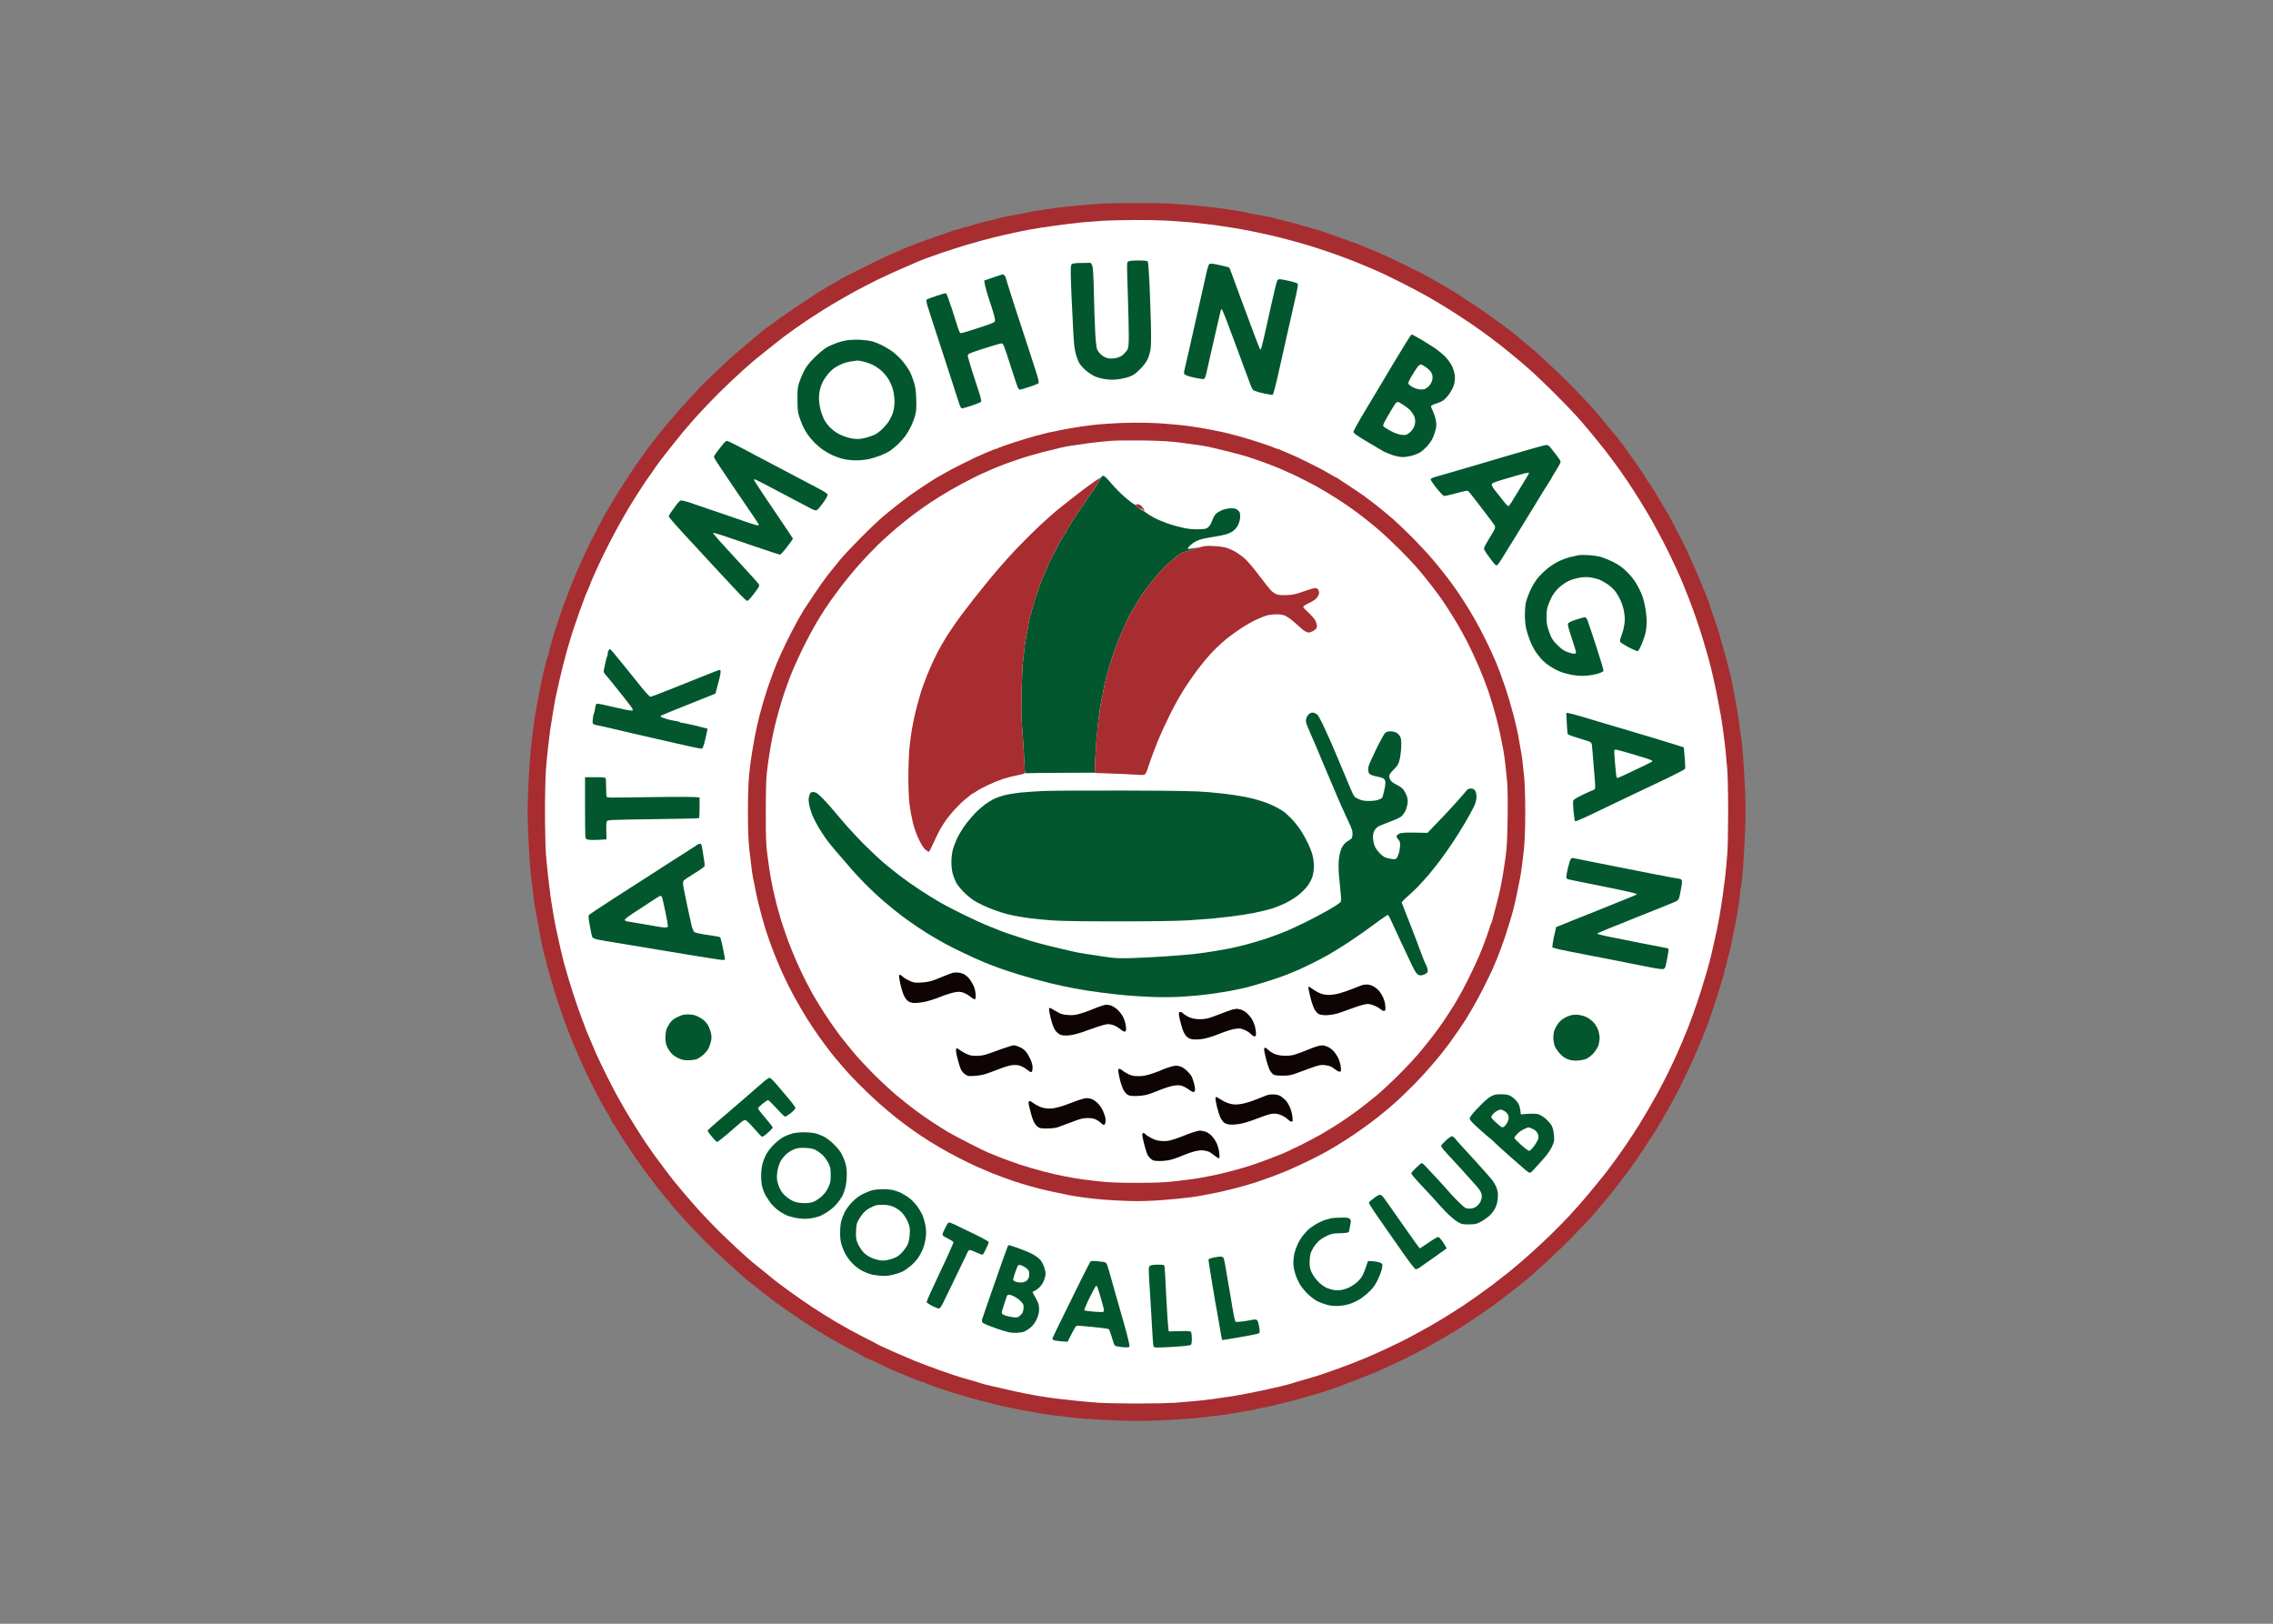 <svg clip-rule="evenodd" fill-rule="evenodd" stroke-linejoin="round" stroke-miterlimit="2" viewBox="0 0 560 400" xmlns="http://www.w3.org/2000/svg"><rect x="0" y="0" width="560" height="400" fill="#808080" stroke="none"/><g fill-rule="nonzero" transform="matrix(1.501 0 0 1.501 129.921 49.963)"><path d="m94.2.14c-.81.05-2.52.19-3.8.3s-2.75.27-3.27.35c-.51.07-1.35.2-1.86.27-.52.08-1.39.2-1.94.28s-1.09.18-1.2.23c-.11.04-.62.15-1.13.24s-1.47.26-2.13.39c-.66.12-1.32.27-1.47.33s-.75.21-1.33.34c-.59.13-1.49.35-2 .49-.52.14-1.03.3-1.14.36s-.47.16-.8.21c-.33.06-.66.15-.73.2-.07.06-.37.14-.67.2-.29.05-.71.17-.93.26s-1.09.4-1.93.68c-.85.28-1.59.55-1.66.62-.07.06-.25.11-.4.11s-.4.08-.54.18c-.15.1-.48.23-.74.28-.25.06-.58.17-.73.27-.15.09-.45.21-.67.26-.22.06-.79.28-1.26.5-.48.21-.99.44-1.14.51-.14.07-.65.28-1.13.47-.48.2-2.4 1.12-4.27 2.06s-3.55 1.79-3.73 1.89-.57.34-.87.52c-.29.19-.68.41-.86.5-.19.09-.52.28-.74.43-.22.14-.49.3-.6.35-.11.06-.65.39-1.2.74-.55.36-1.93 1.27-3.06 2.04-1.14.77-2.46 1.67-2.94 2.01-.47.33-.98.71-1.13.83-.15.13-.53.41-.85.63-.33.22-.72.52-.88.66-.16.15-.58.51-.94.8-.37.29-1.11.91-1.66 1.38-.55.46-1.36 1.15-1.8 1.53s-1.76 1.6-2.93 2.71c-1.18 1.11-2.47 2.37-2.88 2.8s-1.43 1.54-2.27 2.46c-.84.93-1.97 2.22-2.52 2.87s-1.24 1.48-1.53 1.85-.58.73-.64.8c-.06.08-.39.5-.74.95-.34.44-1.02 1.34-1.49 2-.48.65-1.41 2-2.07 2.99s-1.44 2.19-1.74 2.67c-.29.47-.6.98-.69 1.13-.09.14-.52.86-.95 1.6-.44.73-.92 1.54-1.07 1.8-.14.25-.54 1-.87 1.66-.34.66-.76 1.47-.94 1.8s-.68 1.35-1.11 2.27c-.44.92-.93 2-1.09 2.4s-.38.88-.47 1.07c-.1.18-.52 1.2-.94 2.26-.42 1.07-1 2.6-1.29 3.4-.29.81-.64 1.86-.79 2.34-.15.47-.32.98-.39 1.13-.06.15-.35 1.12-.65 2.17-.3 1.04-.54 2-.54 2.13s-.04.28-.1.34c-.06.07-.18.43-.28.8-.09.38-.26 1.05-.36 1.49s-.24 1.04-.31 1.34c-.07.29-.2.92-.29 1.4-.09.47-.24 1.28-.33 1.8-.1.51-.28 1.47-.4 2.13s-.3 1.83-.4 2.6-.24 1.97-.32 2.67c-.08.69-.21 2.07-.28 3.06-.08.99-.2 3.24-.28 5-.09 2.16-.09 4.22 0 6.34.07 1.72.22 4.33.33 5.8.12 1.46.27 2.92.35 3.23.07.31.13.79.13 1.07 0 .27.16 1.4.35 2.5s.43 2.45.54 3c.1.55.27 1.42.36 1.93.1.51.28 1.41.41 2 .12.59.28 1.17.35 1.3s.13.35.13.5.08.52.18.83c.1.32.32 1.08.48 1.7.17.63.35 1.24.42 1.37.06.13.12.31.11.4 0 .09.22.83.48 1.63.26.81.68 2.07.94 2.8.26.74.56 1.56.66 1.84.11.27.29.75.41 1.06.11.31.28.75.38.97.09.22.3.73.47 1.13.17.41.47 1.1.67 1.54s.5 1.13.66 1.53c.17.4.74 1.6 1.26 2.67.52 1.06 1.28 2.53 1.67 3.26.39.74 1.01 1.82 1.36 2.4.35.59.64 1.15.64 1.24.01.09.05.18.11.2.05.02.19.19.3.38.11.2.46.77.77 1.27.32.5.8 1.26 1.07 1.67.27.42.85 1.29 1.29 1.94.44.64 1.2 1.71 1.69 2.37s1.17 1.56 1.5 2 1.04 1.36 1.57 2.04c.54.67 1.02 1.23 1.07 1.23.06 0 .1.04.1.1-.01.05.23.37.51.7.29.33 1.03 1.17 1.64 1.86.62.7 1.96 2.13 2.99 3.19 1.02 1.06 2.83 2.8 4.01 3.87s2.55 2.3 3.05 2.74 1.01.86 1.12.93c.12.06.62.45 1.11.86s1.17.96 1.53 1.21c.35.26.73.55.84.65.11.09.47.37.8.61s.99.7 1.47 1.03c.48.34 1.62 1.11 2.53 1.73.92.62 2.12 1.4 2.67 1.74.55.33 1.54.92 2.2 1.31s1.89 1.06 2.73 1.51c.85.44 1.88 1 2.3 1.24.43.25.81.45.87.45s.67.28 1.37.61c.69.34 1.5.72 1.8.86.29.13.93.43 1.43.65.49.23.93.41.97.41.03 0 .32.11.63.25.31.13.81.33 1.1.45s.85.34 1.23.49c.39.15.79.28.9.28s.22.05.24.1c.01.05.87.39 1.9.74 1.02.35 2.4.8 3.06.99.66.18 1.32.39 1.47.45s.6.19 1 .29c.4.11 1.54.4 2.53.66s2.25.57 2.8.69 1.33.28 1.74.36c.4.08 1.15.22 1.66.33.52.1 1.84.33 2.94.52 1.1.18 2.24.34 2.53.34s.79.06 1.1.13 1.81.23 3.33.35c1.52.11 4.06.25 5.64.31 1.57.06 4.21.06 5.86 0s4.2-.2 5.67-.31c1.47-.12 2.95-.27 3.3-.35.35-.07.86-.13 1.13-.13.28 0 1.4-.16 2.5-.35s2.36-.4 2.8-.47c.44-.06.95-.17 1.14-.24.18-.07.6-.16.93-.21.33-.04 1.02-.17 1.53-.29.52-.12 1.75-.43 2.74-.68.99-.26 2.13-.55 2.53-.66.4-.1.85-.24 1-.3.15-.07.48-.16.73-.21.26-.05.89-.23 1.4-.41.52-.18 1.69-.58 2.6-.88.92-.31 1.68-.61 1.7-.67.02-.05.13-.1.24-.1s.51-.13.9-.28c.38-.15.94-.37 1.23-.49s.79-.32 1.1-.45c.31-.14.6-.25.63-.25.04 0 .47-.18.97-.4.5-.23 1.08-.49 1.3-.6.22-.1.94-.43 1.6-.74.66-.3 1.41-.66 1.67-.79.25-.12 1.24-.64 2.2-1.13.95-.5 2.57-1.4 3.6-2 1.02-.61 2.22-1.32 2.66-1.59.44-.28 1.15-.72 1.56-.99.42-.27 1.37-.91 2.11-1.42.74-.52 1.78-1.25 2.31-1.63s1.05-.77 1.16-.86c.11-.1.49-.39.84-.65.34-.25 1.15-.87 1.79-1.38.64-.5 1.56-1.25 2.03-1.66.48-.42 1.83-1.63 3-2.71 1.18-1.07 2.89-2.72 3.8-3.66.92-.95 2.09-2.17 2.6-2.71.52-.54 1.11-1.2 1.31-1.46.21-.27.6-.72.87-1.02.27-.29 1.07-1.25 1.77-2.13s1.39-1.78 1.54-2c.16-.22.41-.55.56-.73.15-.19.5-.64.77-1 .28-.37.86-1.2 1.31-1.86.44-.65.99-1.46 1.22-1.8.23-.33.64-.97.92-1.41s.77-1.19 1.09-1.67c.31-.47.57-.94.57-1.03s.07-.17.14-.17.13-.06.13-.13.34-.72.76-1.43c.42-.72 1.05-1.84 1.4-2.5.36-.66 1.07-2.07 1.59-3.14.52-1.06 1.19-2.5 1.48-3.2.3-.69.59-1.35.65-1.46.05-.11.32-.74.59-1.4.28-.66.59-1.44.7-1.74.11-.29.28-.71.37-.93s.56-1.57 1.04-3c.47-1.43.97-2.96 1.09-3.4.13-.44.34-1.18.48-1.63.14-.46.25-.96.25-1.1 0-.15.05-.29.1-.32.06-.03.15-.34.21-.7s.19-.89.29-1.18c.09-.3.27-.99.38-1.54s.33-1.63.49-2.4c.15-.77.33-1.7.41-2.06.07-.37.25-1.39.39-2.27.15-.88.27-1.84.27-2.13-.01-.3.05-.72.13-.94.07-.22.23-1.66.34-3.2.12-1.54.27-4.27.34-6.06.09-2.12.09-4.39 0-6.47-.07-1.76-.22-4.34-.33-5.73-.11-1.4-.26-2.9-.34-3.34s-.2-1.31-.28-1.93-.22-1.61-.33-2.2c-.1-.59-.27-1.52-.38-2.07s-.28-1.51-.39-2.13-.26-1.34-.34-1.6-.2-.74-.27-1.07c-.08-.33-.23-.94-.35-1.36-.11-.43-.29-1.08-.39-1.47-.11-.39-.29-1.03-.41-1.43-.12-.41-.31-1.07-.42-1.47-.1-.4-.24-.85-.3-1s-.37-1.02-.68-1.93c-.31-.92-.63-1.91-.71-2.2-.09-.3-.19-.57-.22-.6-.04-.04-.09-.16-.12-.27-.02-.11-.15-.44-.27-.73-.13-.3-.33-.78-.45-1.07-.11-.29-.55-1.34-.97-2.33-.43-.99-1.12-2.55-1.55-3.47-.44-.92-.84-1.76-.91-1.87-.06-.11-.48-.92-.93-1.8s-.98-1.87-1.17-2.2-.68-1.16-1.09-1.84c-.41-.69-.83-1.41-.94-1.6-.1-.2-.44-.75-.76-1.22-.31-.48-.63-.94-.71-1.04-.07-.09-.14-.19-.14-.23s-.43-.71-.96-1.5-1.34-1.94-1.8-2.57c-.45-.62-1.08-1.49-1.4-1.92-.31-.43-.66-.89-.77-1.01-.11-.11-.44-.51-.73-.87-.29-.37-.89-1.09-1.33-1.61s-.93-1.09-1.07-1.28c-.15-.19-1.14-1.29-2.2-2.44-1.07-1.16-3.02-3.13-4.34-4.39-1.32-1.25-2.82-2.65-3.33-3.1s-1.53-1.31-2.27-1.91c-.73-.6-1.48-1.22-1.66-1.38-.19-.16-.64-.51-1-.78-.37-.27-.73-.55-.8-.61-.08-.06-.56-.4-1.07-.76-.51-.35-1.05-.74-1.2-.87-.15-.12-1.17-.83-2.27-1.56s-2.42-1.6-2.93-1.93-1.02-.64-1.13-.69-.38-.21-.6-.35c-.22-.15-.55-.34-.74-.43-.18-.09-.57-.31-.86-.5-.3-.18-1.02-.59-1.6-.9-.59-.31-2.3-1.18-3.8-1.92-1.51-.74-3.1-1.49-3.54-1.67s-.92-.38-1.06-.45c-.15-.06-.54-.23-.87-.37s-.87-.36-1.2-.49-.75-.31-.93-.41c-.19-.09-.55-.21-.8-.26-.26-.06-.59-.19-.74-.29-.14-.1-.38-.18-.53-.18s-.33-.05-.4-.11-.82-.34-1.67-.62c-.84-.28-1.71-.59-1.93-.68s-.64-.21-.93-.26c-.3-.06-.6-.14-.67-.2-.07-.05-.4-.14-.73-.2-.33-.05-.69-.15-.8-.21s-.62-.22-1.14-.36c-.51-.14-1.41-.36-2-.49-.58-.13-1.18-.29-1.33-.35s-.81-.2-1.47-.32-1.62-.29-2.13-.39c-.51-.09-1.02-.2-1.13-.24-.11-.05-.65-.15-1.2-.23s-1.33-.2-1.74-.27c-.4-.06-1.27-.19-1.93-.27-.66-.09-2.22-.25-3.47-.36-1.24-.11-3.04-.24-4-.3-.95-.06-3.56-.11-5.8-.1-2.23 0-4.72.05-5.53.1z" fill="#a82d30"/><path d="m94.53 2.94c-.91.06-2.44.18-3.4.26-.95.09-2.99.33-4.53.55-1.54.21-3.46.51-4.27.66-.8.15-2.51.51-3.8.8-1.28.29-3.05.73-3.93.98s-2.11.6-2.73.78c-.63.19-2.34.73-3.8 1.22-1.47.49-3.3 1.16-4.07 1.5-.77.33-2.15.94-3.07 1.34-.91.4-2.47 1.13-3.46 1.6-.99.48-2.73 1.38-3.87 2-1.14.63-2.82 1.59-3.73 2.14-.92.56-2.36 1.47-3.2 2.02-.85.55-1.57 1.04-1.6 1.08-.04.03-.55.39-1.14.79-.58.41-1.42 1.01-1.86 1.34s-1.54 1.21-2.45 1.94-1.84 1.48-2.07 1.66-1.23 1.05-2.22 1.93-2.79 2.59-4.01 3.8c-1.21 1.21-2.92 3.01-3.8 4-.87.99-1.74 1.99-1.92 2.22-.18.24-.93 1.17-1.67 2.07-.73.91-1.6 2.01-1.93 2.45s-.74 1.01-.92 1.26c-.18.26-.51.74-.73 1.07s-.44.63-.48.67c-.04.03-.53.75-1.08 1.6-.56.84-1.47 2.28-2.02 3.2-.55.91-1.51 2.59-2.13 3.73s-1.52 2.88-2 3.87c-.49.99-1.22 2.55-1.62 3.46-.41.92-.75 1.71-.75 1.77s-.13.39-.29.73c-.15.35-.35.82-.45 1.04-.09.22-.5 1.33-.91 2.46-.4 1.14-.88 2.52-1.06 3.07s-.64 2.05-1.01 3.33c-.37 1.29-.94 3.51-1.26 4.94-.33 1.43-.63 2.81-.68 3.06-.05.26-.23 1.31-.41 2.34-.17 1.02-.38 2.37-.47 3-.08.62-.23 1.88-.34 2.8-.1.91-.26 2.53-.34 3.6-.08 1.06-.15 4.15-.15 6.86 0 2.72.07 5.81.15 6.87s.24 2.68.34 3.6c.11.92.28 2.36.39 3.2.12.84.33 2.22.48 3.07.14.84.35 1.95.46 2.46.1.52.4 1.87.66 3 .27 1.14.52 2.22.57 2.4.04.19.4 1.42.79 2.74s1.07 3.42 1.5 4.66c.44 1.25 1.1 3.02 1.46 3.94.37.91 1.01 2.44 1.43 3.4.42.95 1.26 2.72 1.87 3.93.6 1.21 1.41 2.77 1.8 3.47.38.69.98 1.74 1.33 2.33.34.59 1.1 1.82 1.67 2.73.57.92 1.37 2.15 1.77 2.74.41.58.95 1.36 1.21 1.73s.98 1.34 1.61 2.17 1.32 1.74 1.54 2.02 1 1.22 1.73 2.09c.74.87 1.94 2.24 2.67 3.05.74.8 2.03 2.15 2.87 3 .85.84 2.35 2.28 3.34 3.19.98.91 2.1 1.9 2.47 2.2s1.27 1.03 2 1.61c.73.59 1.35 1.1 1.39 1.14.04.05.76.59 1.6 1.22.84.62 2.25 1.63 3.13 2.24s2.32 1.56 3.2 2.11 1.9 1.18 2.27 1.4 1.42.81 2.33 1.32c.92.51 2.3 1.23 3.07 1.61s1.43.73 1.47.77c.03.04 1.08.53 2.33 1.09 1.25.55 2.87 1.25 3.6 1.55.73.29 1.81.71 2.4.93s1.58.58 2.2.8 1.58.55 2.13.73c.55.19 1.69.53 2.54.76.84.23 1.65.48 1.8.54.14.06.77.23 1.4.37.62.15 1.7.4 2.4.55.69.16 1.5.35 1.8.41.29.07.98.22 1.53.32.55.11 1.51.29 2.13.4.63.11 1.89.3 2.8.42.92.11 2.51.29 3.54.4 1.02.1 2.64.25 3.6.32.95.07 3.8.13 6.33.13s5.35-.06 6.27-.12c.91-.07 2.35-.19 3.2-.27.84-.07 2.19-.23 3-.34.8-.11 2.09-.3 2.86-.41.77-.12 2.15-.36 3.07-.55.92-.18 2.03-.4 2.47-.5.44-.09 1.61-.36 2.6-.59s1.92-.47 2.06-.54c.15-.06.96-.31 1.8-.54.85-.24 2.08-.6 2.74-.82s1.8-.61 2.53-.87 2.02-.74 2.87-1.07c.84-.33 1.95-.78 2.46-1 .52-.22 1.6-.71 2.4-1.07.81-.37 2.04-.95 2.74-1.29.69-.35 1.8-.92 2.46-1.28.66-.35 1.89-1.03 2.74-1.51.84-.48 2.19-1.29 3-1.8.8-.51 1.79-1.14 2.2-1.4.4-.27 1.45-.99 2.33-1.61s2.08-1.49 2.67-1.93c.58-.45 1.09-.85 1.13-.89.04-.05.31-.26.6-.47.3-.22 1.08-.84 1.74-1.39.66-.54 1.94-1.66 2.86-2.48s2.37-2.18 3.22-3.01c.86-.83 2.23-2.23 3.05-3.11.83-.88 2.22-2.47 3.11-3.53.89-1.07 1.95-2.36 2.35-2.87.41-.51 1.16-1.5 1.68-2.2s1.52-2.11 2.21-3.13c.7-1.03 1.62-2.44 2.05-3.14.42-.69 1.04-1.71 1.36-2.26.33-.55 1.03-1.78 1.56-2.74.53-.95 1.35-2.54 1.84-3.53.48-.99 1.13-2.37 1.44-3.07.3-.69.63-1.44.73-1.66.11-.22.32-.73.47-1.14.16-.4.37-.91.47-1.13s.52-1.33.94-2.47c.41-1.13 1.02-2.9 1.34-3.93s.79-2.59 1.05-3.47c.25-.88.59-2.17.74-2.86.16-.7.37-1.63.47-2.07.11-.44.28-1.25.39-1.8.12-.55.33-1.69.48-2.53.14-.85.35-2.17.46-2.94s.29-2.18.4-3.13c.1-.95.26-2.57.34-3.6.09-1.03.15-4.24.15-7.13 0-2.9-.07-6.02-.15-6.94-.07-.91-.2-2.29-.28-3.06s-.26-2.27-.41-3.34c-.15-1.06-.32-2.2-.39-2.53s-.25-1.32-.41-2.2-.49-2.5-.74-3.6-.61-2.57-.8-3.27c-.2-.69-.62-2.16-.95-3.26s-.89-2.81-1.24-3.8-.85-2.34-1.11-3-.63-1.59-.82-2.07c-.2-.48-.43-1.05-.53-1.27s-.51-1.12-.91-2c-.39-.88-1.23-2.59-1.86-3.8-.62-1.21-1.51-2.86-1.97-3.66-.46-.81-1.32-2.25-1.91-3.2-.59-.96-1.46-2.31-1.93-3-.47-.7-1.07-1.57-1.33-1.94-.26-.36-.81-1.11-1.21-1.66-.41-.55-1.07-1.42-1.48-1.94-.4-.51-1.3-1.62-1.99-2.46-.7-.85-1.83-2.17-2.53-2.94s-2.26-2.39-3.48-3.6c-1.21-1.21-2.83-2.77-3.6-3.47s-2.09-1.84-2.94-2.54c-.84-.69-1.8-1.47-2.13-1.73s-1.14-.89-1.8-1.39-2.07-1.51-3.13-2.24c-1.07-.73-2.81-1.87-3.87-2.53s-2.62-1.6-3.47-2.07c-.84-.48-2.67-1.45-4.06-2.15-1.4-.71-2.87-1.43-3.27-1.61-.4-.17-1.12-.49-1.6-.71-.48-.21-1.68-.72-2.67-1.12s-2.73-1.05-3.86-1.45c-1.14-.4-2.97-1-4.07-1.34-1.1-.33-3.02-.86-4.27-1.18-1.24-.32-3.16-.76-4.26-.98-1.1-.23-2.69-.53-3.54-.67-.84-.14-2.02-.32-2.63-.4s-1.56-.21-2.13-.28-1.7-.19-2.5-.27c-.81-.07-2.46-.19-3.67-.27-1.21-.07-3.73-.12-5.6-.11s-4.15.07-5.07.12z" fill="#fff"/><path d="m98.62 9.63c-.23.16-.23.4-.06 5.37.09 2.86.17 5.98.16 6.93 0 1.29-.06 1.84-.21 2.14-.12.22-.43.59-.69.83-.35.31-.71.47-1.25.58-.55.1-.94.1-1.37 0-.35-.09-.79-.33-1.05-.58-.25-.24-.54-.63-.64-.87-.1-.26-.23-1.43-.31-2.93-.07-1.37-.16-4.21-.21-6.3-.04-2.3-.13-4.03-.23-4.37s-.24-.57-.36-.58c-.11 0-.8 0-1.53.02-.8.01-1.41.08-1.51.17-.12.11-.17.55-.17 1.43 0 .69.07 2.52.14 4.06.08 1.54.2 4 .27 5.47.09 1.88.2 2.96.39 3.67.14.55.41 1.27.59 1.6s.68.89 1.11 1.25 1.09.79 1.48.97c.38.17 1.16.38 1.73.46.73.1 1.35.1 2.1.01.59-.08 1.43-.28 1.87-.44.6-.23 1.02-.52 1.67-1.18.51-.5 1.03-1.19 1.24-1.61.19-.4.42-1.12.5-1.6.1-.56.12-2.01.07-4.2-.05-1.83-.15-4.86-.23-6.73-.1-2.14-.21-3.46-.3-3.57-.11-.12-.57-.17-1.56-.17-.89 0-1.49.07-1.64.17zm13.32.42c-.11.08-.32.72-.47 1.42-.15.69-.33 1.5-.4 1.8-.07.29-.56 2.42-1.07 4.73-.52 2.31-1.18 5.25-1.47 6.53-.29 1.29-.59 2.56-.66 2.84-.08.27-.11.57-.07.66.03.1.22.24.43.32.2.09.85.26 1.44.38.58.13 1.18.21 1.32.19.21-.04.31-.27.5-1.12.13-.59.36-1.61.51-2.27s.54-2.37.87-3.8.66-2.87.74-3.2c.09-.33.18-.7.2-.83.03-.13.1-.24.16-.24.05 0 .38.73.72 1.64.35.9 1.05 2.77 1.56 4.17.51 1.39 1.18 3.19 1.48 4 .3.8.71 1.91.91 2.45.3.82.43 1.02.76 1.15.22.1.94.29 1.6.44.66.14 1.27.22 1.36.18.08-.05.49-1.59.9-3.42.42-1.84 1.01-4.51 1.33-5.94s.77-3.41 1-4.4.54-2.35.68-3.03c.15-.68.23-1.31.19-1.4-.03-.09-.65-.3-1.36-.47-.72-.16-1.44-.3-1.6-.3s-.35.11-.42.24c-.06.13-.24.8-.4 1.5-.16.69-.44 1.89-.62 2.66-.17.77-.47 2.12-.66 3s-.44 1.96-.55 2.4-.26 1.04-.33 1.34c-.08.29-.18.47-.24.4-.05-.08-.44-1.04-.85-2.14-.42-1.1-1.36-3.65-2.11-5.66-.74-2.02-1.51-4.1-1.7-4.62-.2-.53-.38-.99-.42-1.03s-.74-.22-1.57-.4c-1.14-.25-1.54-.29-1.69-.17zm-35.47 2.2-1.47.5c.04.71.45 2.09.93 3.52.5 1.47.86 2.77.84 2.99-.04.38-.08.4-2.77 1.29-1.5.5-2.81.88-2.9.85-.09-.04-.25-.35-.36-.7-.1-.35-.57-1.8-1.03-3.22s-.9-2.61-.98-2.64c-.07-.03-.79.17-1.6.44-.8.27-1.52.54-1.6.6-.08.08-.02.48.19 1.15.17.57.6 1.91.95 2.97s1.01 3.07 1.46 4.47c.45 1.39 1.17 3.61 1.6 4.93s.92 2.84 1.09 3.37c.23.72.37.97.55.97.12 0 .84-.22 1.6-.47.75-.26 1.42-.53 1.5-.61.09-.09-.02-.58-.31-1.5-.25-.75-.78-2.38-1.18-3.63-.4-1.24-.71-2.38-.69-2.52.04-.22.52-.42 2.64-1.1 1.43-.46 2.74-.83 2.9-.84.28 0 .39.27 1.38 3.36.59 1.85 1.16 3.57 1.26 3.8.11.24.27.44.36.44s.8-.21 1.57-.46 1.45-.53 1.52-.63c.07-.11-.06-.72-.36-1.65-.27-.8-.85-2.6-1.29-4-.45-1.39-.93-2.86-1.07-3.26-.14-.41-.8-2.42-1.46-4.47s-1.2-3.81-1.2-3.9c-.01-.09-.1-.26-.21-.37s-.24-.19-.3-.19c-.05 0-.76.23-1.56.51zm68.38 9.72c-.12.2-.42.66-.65 1.03-.24.37-1.15 1.86-2.02 3.31s-1.73 2.89-1.9 3.2c-.18.31-1.31 2.19-2.51 4.18s-2.18 3.74-2.18 3.9c.01.21.48.56 2.07 1.51 1.13.68 2.34 1.4 2.7 1.6.35.2 1.09.51 1.64.7.55.18 1.3.33 1.67.33.36 0 1.02-.1 1.46-.21.44-.12 1.04-.35 1.34-.52.29-.17.81-.62 1.16-.99s.79-.99.97-1.38c.18-.38.4-1.04.5-1.46.14-.63.13-.92-.01-1.6-.1-.46-.33-1.14-.51-1.5-.27-.55-.3-.7-.16-.81.1-.08.45-.23.78-.32.33-.1.81-.3 1.06-.46.25-.15.72-.64 1.04-1.08s.68-1.13.79-1.53c.13-.45.19-1.02.15-1.47-.04-.4-.23-1.09-.43-1.53-.22-.47-.69-1.13-1.12-1.58-.42-.43-1.18-1.06-1.69-1.41s-1.56-1.01-2.33-1.46-1.45-.82-1.5-.82-.2.17-.32.37zm-92.18.56c-.48.06-1.32.26-1.87.46-.55.19-1.33.54-1.73.78-.41.24-1.28.97-1.94 1.63-.86.85-1.34 1.47-1.68 2.13-.27.52-.63 1.36-.8 1.87-.28.81-.32 1.18-.31 2.87 0 1.61.05 2.07.28 2.8.16.47.42 1.16.58 1.53s.52 1 .79 1.4c.28.4.83 1.05 1.22 1.44.4.39 1.05.93 1.46 1.19.4.27 1.09.65 1.53.85s1.21.46 1.7.57c.49.12 1.41.22 2.03.22.63 0 1.56-.09 2.07-.2s1.4-.38 1.97-.6c.56-.22 1.3-.59 1.63-.82.33-.24.89-.7 1.25-1.04.35-.33.89-.94 1.19-1.34.3-.41.74-1.16.98-1.67s.54-1.32.66-1.8c.17-.68.2-1.26.15-2.67-.06-1.48-.13-1.98-.43-2.86-.2-.59-.44-1.22-.53-1.4-.1-.19-.37-.64-.61-1-.24-.37-.74-.99-1.11-1.38-.38-.39-1.01-.94-1.42-1.22-.4-.27-1.1-.69-1.56-.92s-1.18-.51-1.6-.62c-.43-.11-1.28-.22-1.9-.25-.63-.04-1.53-.01-2 .05z" fill="#02572e"/><path d="m53.27 26.01c-.44.05-1.13.23-1.54.39-.4.16-.97.46-1.26.66-.3.2-.77.63-1.04.95-.28.33-.66.86-.85 1.19-.18.33-.42.93-.52 1.33-.11.41-.19 1.13-.19 1.6 0 .48.11 1.29.25 1.8.13.52.4 1.25.59 1.64.2.38.67 1.01 1.06 1.38.42.42 1.06.86 1.63 1.12.51.24 1.32.51 1.8.59.48.09 1.14.12 1.47.08.33-.05.87-.17 1.2-.27s.84-.28 1.13-.41.85-.54 1.24-.91c.39-.38.9-.98 1.13-1.35s.53-1.01.66-1.43c.13-.44.24-1.19.24-1.74 0-.53-.11-1.38-.24-1.9-.13-.51-.46-1.29-.72-1.73s-.78-1.07-1.14-1.4-1.01-.77-1.45-.99c-.43-.21-1.15-.47-1.59-.56-.44-.1-.86-.17-.93-.16-.07 0-.49.06-.93.12zm92.82.96c-.18.23-.61.91-.96 1.5-.45.77-.59 1.12-.5 1.26.07.11.36.34.65.5s.79.33 1.12.38c.33.04.75.02.93-.06.19-.08.5-.31.69-.52.2-.2.42-.6.49-.9.09-.34.09-.67.01-.93-.07-.22-.23-.51-.36-.65-.12-.14-.47-.43-.76-.64s-.64-.38-.76-.38c-.13 0-.37.2-.55.44zm-3.67 6.06c-.14.2-.66 1.06-1.15 1.9-.68 1.16-.87 1.59-.77 1.74.07.11.6.45 1.18.76.7.37 1.3.59 1.79.64.63.08.79.05 1.2-.23.25-.18.6-.56.76-.85.19-.32.3-.75.3-1.12 0-.38-.1-.78-.28-1.07-.15-.26-.41-.61-.56-.78-.16-.17-.64-.55-1.06-.83-.42-.29-.85-.52-.96-.52-.1 0-.3.16-.45.36z" fill="#fff"/><path d="m97.27 36.14c-1.18.05-2.83.16-3.67.24s-2.16.25-2.93.37c-.77.11-2.12.35-3 .52s-1.9.38-2.27.47-1.33.34-2.13.55c-.81.22-2.4.7-3.54 1.08-1.13.37-2.21.75-2.4.85-.18.1-.39.18-.46.18-.08-.01-.77.27-1.54.6s-1.58.69-1.8.79c-.22.11-1.18.58-2.13 1.05s-2.18 1.11-2.73 1.43c-.55.31-1.12.63-1.27.72s-.51.3-.8.48-1.16.75-1.93 1.26c-.77.52-1.61 1.09-1.86 1.27s-1.03.78-1.74 1.32c-.7.54-1.88 1.5-2.64 2.13-.75.63-2.43 2.23-3.73 3.55-1.31 1.32-2.83 2.94-3.38 3.6s-1.42 1.74-1.94 2.4c-.51.66-1.58 2.16-2.36 3.33-.79 1.18-1.54 2.32-1.68 2.54-.13.22-.62 1.06-1.07 1.86-.45.81-1.23 2.31-1.73 3.34-.5 1.02-1.22 2.61-1.61 3.53-.38.92-1.05 2.72-1.48 4s-1.02 3.29-1.32 4.47c-.3 1.17-.66 2.79-.81 3.6-.14.8-.32 1.85-.4 2.33-.07.48-.19 1.23-.26 1.67s-.2 1.67-.3 2.73c-.09 1.06-.16 3.64-.15 5.73 0 2.57.07 4.5.22 5.94.13 1.17.32 2.77.43 3.56s.23 1.48.26 1.54c.03.05.13.52.21 1.03s.38 1.89.67 3.07c.29 1.17.77 2.91 1.07 3.86.31.96.74 2.22.96 2.8.22.59.6 1.58.86 2.2.26.63.55 1.32.65 1.54.09.22.42.94.73 1.6.3.66 1.01 2.04 1.56 3.06.56 1.03 1.47 2.59 2.02 3.47s1.45 2.23 2 3 1.42 1.94 1.93 2.6c.52.66 1.21 1.5 1.55 1.87.33.37.77.88.97 1.13.21.26 1.17 1.27 2.14 2.26.97.98 2.48 2.42 3.36 3.19s2.14 1.83 2.8 2.35 1.82 1.4 2.59 1.94c.76.55 2.08 1.43 2.93 1.95.85.53 2.24 1.34 3.08 1.8s2.31 1.22 3.27 1.68c.95.47 2.69 1.23 3.86 1.7 1.18.47 2.71 1.03 3.4 1.26.7.23 1.96.62 2.8.86.85.25 2.38.63 3.4.85 1.03.22 2.35.5 2.94.61.58.12 1.72.3 2.53.41s2.25.26 3.2.34 2.81.18 4.13.22c1.63.05 3.36.01 5.4-.14 1.65-.12 3.87-.34 4.94-.49 1.06-.16 1.96-.3 2-.33.03-.02.48-.11 1-.19.51-.08 2.01-.41 3.33-.74 1.32-.32 3.33-.89 4.47-1.27 1.13-.37 2.96-1.04 4.06-1.49 1.1-.44 2.96-1.28 4.14-1.86 1.17-.57 2.64-1.33 3.26-1.68.63-.36 1.89-1.12 2.8-1.7.92-.58 2.3-1.51 3.07-2.07.77-.55 1.88-1.39 2.47-1.85.58-.47 1.45-1.18 1.93-1.59.48-.42 1.29-1.14 1.8-1.62s1.52-1.47 2.24-2.2 1.84-1.93 2.47-2.67c.64-.73 1.52-1.78 1.96-2.33s1.1-1.42 1.47-1.93c.37-.52 1.02-1.45 1.45-2.07s.89-1.31 1.02-1.53c.12-.22.58-.97 1-1.67.43-.7 1.29-2.29 1.92-3.53.63-1.25 1.27-2.57 1.43-2.94.15-.36.5-1.17.77-1.8.27-.62.88-2.27 1.35-3.66.47-1.4 1.1-3.47 1.39-4.6.29-1.14.62-2.64.74-3.34.12-.69.24-1.29.26-1.33.03-.04.15-.7.26-1.47.12-.77.31-2.36.44-3.53.15-1.48.22-3.36.23-6.13 0-2.23-.07-4.77-.17-5.74-.09-.95-.23-2.24-.31-2.86-.08-.63-.25-1.71-.39-2.4-.13-.7-.28-1.54-.33-1.87s-.36-1.65-.68-2.93c-.33-1.29-.95-3.42-1.4-4.74-.44-1.32-1.1-3.12-1.47-4-.36-.88-1.08-2.44-1.58-3.46-.5-1.03-1.29-2.53-1.74-3.34-.45-.8-.96-1.67-1.12-1.93-.17-.26-.56-.89-.89-1.4-.32-.51-.94-1.44-1.38-2.07-.44-.62-1.21-1.67-1.73-2.33-.51-.66-1.44-1.8-2.06-2.53-.62-.74-2.01-2.23-3.07-3.32-1.07-1.08-2.58-2.53-3.35-3.21-.77-.67-2.09-1.76-2.93-2.42-.84-.65-1.77-1.35-2.07-1.56-.29-.2-1.22-.83-2.06-1.38-.85-.56-1.7-1.13-1.9-1.26-.2-.14-.4-.25-.44-.25-.03 0-.53-.28-1.1-.62-.57-.35-1.87-1.04-2.9-1.55-1.02-.5-2.1-1.03-2.4-1.17-.29-.14-.98-.44-1.53-.67-.55-.22-1.11-.46-1.23-.53-.13-.07-.31-.13-.4-.13s-.32-.08-.5-.18c-.19-.1-1.27-.48-2.4-.85-1.14-.38-2.73-.86-3.54-1.08-.8-.21-1.76-.46-2.13-.55s-1.27-.28-2-.42c-.73-.15-2.02-.38-2.87-.51-.84-.14-2.01-.29-2.6-.34-.58-.04-1.6-.13-2.26-.2s-2.16-.15-3.34-.17c-1.17-.03-3.09-.01-4.26.04z" fill="#a82d30"/><path d="m95.73 39.07c-.91.06-2.56.23-3.66.39-1.1.15-2.39.33-2.87.41-.48.07-1.26.22-1.73.34-.48.11-1.8.44-2.94.72-1.13.29-3.05.86-4.26 1.28-1.21.41-2.46.87-2.77 1.01-.31.13-.6.25-.63.25-.04 0-.52.21-1.07.46-.55.26-1.03.47-1.07.47-.03 0-.83.38-1.76.85-.94.47-2.51 1.32-3.5 1.89s-2.43 1.46-3.2 1.97-2.06 1.43-2.87 2.03c-.81.61-2.13 1.67-2.93 2.35-.81.69-2.1 1.85-2.86 2.58s-2.16 2.2-3.11 3.26c-.95 1.07-2.4 2.84-3.23 3.94s-1.94 2.66-2.46 3.46c-.52.81-1.09 1.74-1.28 2.07-.18.33-.57 1.02-.87 1.53-.29.52-.95 1.78-1.45 2.8-.5 1.03-1.18 2.5-1.51 3.27s-.64 1.55-.7 1.73c-.05.19-.17.52-.27.74-.09.22-.35.94-.57 1.6s-.61 1.95-.87 2.86c-.26.92-.56 2.06-.67 2.54-.11.47-.29 1.31-.41 1.86-.11.55-.32 1.72-.46 2.6s-.34 2.32-.44 3.2c-.12 1.07-.17 3.28-.17 6.6 0 4.41.04 5.27.3 7.2.16 1.21.38 2.68.48 3.27s.28 1.49.39 2 .36 1.56.55 2.33c.2.77.57 2.09.83 2.94.26.84.78 2.34 1.14 3.33.37.99 1.05 2.64 1.51 3.67.47 1.02 1.08 2.31 1.36 2.86.29.55.75 1.42 1.03 1.94.29.51.87 1.5 1.31 2.2.43.69 1.15 1.8 1.6 2.46s1.2 1.71 1.67 2.34c.48.62 1.44 1.82 2.14 2.66.7.85 2.26 2.53 3.47 3.74 1.22 1.21 2.9 2.77 3.75 3.47.84.7 2.22 1.79 3.06 2.42.85.63 2.14 1.53 2.87 2 .73.48 1.81 1.16 2.4 1.51s2.15 1.18 3.47 1.85c1.32.68 2.7 1.36 3.06 1.51.37.16 1.3.53 2.07.84.77.3 2.27.84 3.33 1.2 1.07.35 2.81.86 3.87 1.13s2.38.58 2.93.68c.55.11 1.48.29 2.07.39.59.11 2.21.33 3.6.48 2.04.23 3.32.29 6.6.29 3.29 0 4.55-.06 6.6-.29 1.39-.16 3.01-.37 3.6-.48s1.52-.28 2.07-.39c.55-.1 1.84-.4 2.86-.66 1.03-.26 2.56-.69 3.4-.96.85-.27 2.38-.82 3.4-1.22 1.03-.39 2.17-.85 2.54-1.01.36-.16 1.53-.72 2.6-1.25 1.06-.53 2.59-1.35 3.4-1.81.8-.47 2.09-1.26 2.86-1.76s2.09-1.42 2.94-2.05c.84-.63 2.22-1.71 3.06-2.41.85-.7 2.53-2.27 3.74-3.48 1.22-1.21 2.78-2.89 3.48-3.74.7-.84 1.66-2.04 2.13-2.66.48-.63 1.2-1.62 1.6-2.2.41-.59 1.14-1.72 1.63-2.5.49-.79.89-1.47.89-1.5 0-.04.11-.23.25-.44.14-.2.77-1.38 1.39-2.63.63-1.25 1.4-2.9 1.73-3.67s.88-2.16 1.21-3.1c.34-.93.62-1.77.62-1.86 0-.1.05-.23.11-.3.07-.08.18-.38.26-.67s.36-1.37.63-2.4c.28-1.03.58-2.29.69-2.8.1-.51.28-1.41.38-2s.32-1.97.47-3.07c.23-1.6.3-2.89.36-6.46.04-2.78.01-5.05-.08-6-.08-.85-.21-2.14-.29-2.87s-.23-1.81-.34-2.4c-.12-.59-.3-1.52-.41-2.07s-.29-1.39-.4-1.86c-.11-.48-.41-1.62-.67-2.54-.25-.91-.71-2.38-1-3.26-.3-.88-.99-2.65-1.54-3.94-.55-1.28-1.39-3.08-1.86-4-.48-.91-1.16-2.17-1.53-2.8-.36-.62-1.12-1.85-1.69-2.73s-1.26-1.9-1.54-2.27c-.27-.36-.84-1.11-1.26-1.66-.42-.54-1.29-1.62-1.94-2.4-.65-.77-2.15-2.36-3.34-3.54-1.18-1.17-2.83-2.71-3.68-3.41-.84-.7-2.13-1.73-2.86-2.28-.74-.55-1.97-1.42-2.74-1.93s-1.97-1.26-2.66-1.67c-.7-.41-1.51-.88-1.8-1.04-.3-.17-1.3-.68-2.24-1.15-.93-.47-1.73-.85-1.76-.85-.04 0-.52-.21-1.07-.47-.55-.25-1.03-.46-1.07-.46-.03 0-.26-.09-.5-.2s-1.21-.48-2.16-.82c-.96-.34-2.01-.7-2.34-.8-.33-.11-1.53-.43-2.66-.72-1.14-.28-2.46-.61-2.94-.72-.47-.12-1.25-.27-1.73-.35-.48-.07-1.98-.28-3.33-.46-1.97-.26-3.24-.34-6.27-.39-2.09-.03-4.55-.01-5.47.06z" fill="#fff"/><path d="m32.1 39.63c-.24.31-.68.86-.97 1.23-.28.36-.51.75-.49.86.01.12.47.87 1.02 1.68.54.81 1.7 2.52 2.56 3.8.87 1.28 2.07 3.05 2.68 3.93s1.1 1.65 1.1 1.7c0 .06-.09.1-.2.1s-.64-.14-1.17-.32-2.82-.96-5.1-1.75c-2.27-.78-4.58-1.57-5.13-1.75-.55-.17-1.1-.29-1.23-.25s-.4.3-.6.57c-.19.28-.58.8-.86 1.17s-.5.76-.5.87c-.01.11 1.44 1.76 3.21 3.66 1.77 1.91 4.18 4.52 5.36 5.8 1.19 1.28 2.6 2.8 3.15 3.37s1.08 1.04 1.17 1.04.49-.41.88-.91c.39-.49.81-1.06.93-1.26.18-.3.19-.42.06-.62-.09-.14-1.37-1.56-2.84-3.15-1.46-1.59-3.13-3.41-3.7-4.04-.57-.64-.99-1.18-.93-1.2.05-.02.73.17 1.5.42.77.26 3.17 1.07 5.33 1.81 2.17.74 4.03 1.35 4.14 1.35s.63-.57 1.16-1.27.97-1.3.97-1.34c0-.03-.58-.92-1.29-1.96-.71-1.05-2.15-3.18-3.2-4.74-1.05-1.55-1.91-2.89-1.91-2.96 0-.08.1-.1.23-.06s2.07 1.04 4.3 2.23c2.24 1.18 4.4 2.32 4.8 2.53.57.3.8.36 1 .26.15-.08.61-.62 1.04-1.22.42-.59.75-1.18.73-1.31-.02-.14-.54-.5-1.37-.94-.73-.39-2.26-1.19-3.4-1.79-1.13-.59-3.02-1.59-4.2-2.21-1.17-.62-2.61-1.38-3.2-1.69-.58-.31-1.77-.94-2.63-1.39s-1.65-.81-1.76-.81c-.1 0-.39.25-.64.56zm130.03 1.52c-2.6.76-5.96 1.76-7.46 2.2-1.51.45-3.16.93-3.67 1.07s-1.34.37-1.83.52c-.6.17-.9.33-.9.46 0 .11.43.76.97 1.43.54.68 1.09 1.26 1.23 1.28.15.02 1.04-.18 2-.45.95-.26 1.81-.45 1.9-.4.09.04.72.81 1.4 1.71s1.63 2.14 2.11 2.76c.48.63.91 1.23.94 1.34.04.11.01.35-.07.53-.08.19-.51.91-.94 1.6-.43.7-.79 1.39-.79 1.53 0 .15.27.62.59 1.05.33.43.73.97.89 1.2.17.23.4.46.5.52.15.07.36-.15.81-.87.33-.53 1.51-2.43 2.62-4.23 1.1-1.8 2.39-3.9 2.87-4.67s1.08-1.76 1.34-2.2.7-1.14.98-1.56c.28-.43.51-.8.51-.84 0-.03.33-.59.73-1.23.41-.64.74-1.27.74-1.4s-.29-.59-.63-1.02c-.35-.44-.8-1.01-1-1.27-.27-.35-.47-.47-.74-.47-.2.01-2.49.64-5.1 1.41z" fill="#02572e"/><path d="m163.67 44.41c-.3.07-1.62.44-2.94.83-1.97.58-2.4.75-2.44.97-.02.15.22.59.6 1.06.35.44.95 1.2 1.34 1.7.49.63.75.86.87.78.09-.06.56-.77 1.03-1.57.47-.79 1.18-1.96 1.57-2.58s.71-1.18.7-1.23c0-.06-.05-.1-.1-.09s-.34.07-.63.13z" fill="#fff"/><path d="m93.9 45.57c-.21.42-.7 1.21-1.11 1.76-.4.55-.85 1.18-1 1.4s-.32.49-.37.6-.38.59-.74 1.07-.96 1.39-1.34 2.03c-.37.64-.73 1.2-.81 1.24-.07.03-.13.18-.13.33s-.08.31-.18.37c-.1.05-.5.7-.89 1.43s-1 1.9-1.35 2.6-.64 1.31-.64 1.37c-.01.05-.18.47-.39.93-.22.46-.6 1.4-.85 2.1-.26.7-.59 1.66-.74 2.13-.14.48-.37 1.26-.49 1.74-.13.47-.29 1.04-.36 1.26-.08.22-.18.73-.24 1.14-.06.4-.19 1.15-.3 1.66-.11.52-.27 1.45-.34 2.07-.08.62-.21 1.79-.29 2.6s-.18 3.09-.22 5.07c-.06 2.31-.03 4.24.07 5.4.09.99.22 2.94.3 4.33.07 1.39.15 2.74.16 3 .03.41.07.46.36.42.18-.03 2.75-.06 5.72-.07l5.4-.02c.05-1.96.16-3.73.27-5.2.11-1.46.35-3.67.53-4.9.19-1.23.38-2.3.43-2.4.05-.09.13-.49.18-.9.05-.4.28-1.45.52-2.33.23-.88.63-2.26.89-3.07.26-.8.69-2 .95-2.66s.67-1.62.9-2.14c.24-.51.68-1.46.98-2.1.31-.64.61-1.16.69-1.16.07 0 .13-.08.13-.17s.27-.59.6-1.1.61-.95.6-.97c0-.01.34-.5.76-1.06.42-.57 1.13-1.46 1.56-1.97.44-.51 1.05-1.18 1.34-1.48.3-.29 1.02-.96 1.61-1.47.82-.71 1.25-.98 1.86-1.17.44-.14 1.01-.31 1.27-.38.26-.08.59-.19.73-.25l.27-.12c-.41.09-.83.17-1.2.22-.66.1-.66.1-.5-.19.09-.16.42-.48.73-.7.32-.22.87-.5 1.24-.6.36-.11 1.05-.26 1.53-.33s1.38-.23 2-.36c.76-.15 1.33-.36 1.73-.63s.71-.63.93-1.07c.22-.45.33-.9.34-1.38 0-.61-.05-.76-.37-1.03-.29-.26-.51-.33-1.1-.33-.42 0-1.02.12-1.43.28-.39.15-.87.44-1.07.63-.21.2-.48.68-.6 1.07-.13.39-.4.87-.61 1.07-.33.32-.49.36-1.53.4-.75.03-1.58-.03-2.36-.18-.66-.13-1.83-.44-2.6-.7-.77-.25-1.85-.7-2.4-.99s-1.21-.7-1.46-.9c-.26-.21-.69-.47-.97-.59s-.5-.3-.5-.39-.19-.26-.43-.38-.95-.66-1.57-1.21c-.62-.54-1.6-1.54-2.17-2.21-.67-.8-1.12-1.23-1.3-1.23-.19 0-.37.21-.63.77z" fill="#02572e"/><path d="m93.13 45.71c-.51.35-1.47 1.05-2.13 1.55-.66.51-1.63 1.26-2.15 1.67-.52.4-1.39 1.1-1.93 1.54s-1.89 1.64-2.99 2.67c-1.1 1.04-2.75 2.69-3.68 3.67s-2.25 2.45-2.94 3.26c-.69.8-1.61 1.91-2.05 2.46s-.89 1.12-1.02 1.27c-.12.15-.6.75-1.06 1.33-.47.59-1.3 1.67-1.85 2.4s-1.49 2.08-2.1 3-1.52 2.48-2.02 3.47c-.51.99-1.25 2.64-1.65 3.67-.4 1.02-.82 2.16-.93 2.53s-.37 1.27-.57 2-.45 1.72-.55 2.2c-.09.48-.27 1.35-.38 1.93-.11.59-.29 1.94-.4 3-.1 1.07-.19 3.26-.19 4.87 0 1.8.07 3.55.19 4.53.11.88.36 2.23.55 3 .19.82.61 1.96.98 2.74.41.86.8 1.46 1.09 1.7.25.21.5.36.57.34.06-.02.42-.73.8-1.58.38-.84.88-1.86 1.12-2.26.24-.41.65-1.04.91-1.4.25-.37.87-1.12 1.36-1.66.49-.55 1.25-1.29 1.69-1.65.44-.35.9-.73 1.03-.84.13-.1.27-.19.3-.19.04 0 .32-.17.64-.39.31-.21 1.13-.66 1.83-.98.7-.33 1.75-.76 2.33-.96.59-.2 1.64-.48 2.34-.61.69-.14 1.29-.29 1.33-.33.04-.05.06-.24.06-.44-.01-.19-.09-1.55-.17-3.02-.09-1.47-.22-3.45-.3-4.4-.1-1.09-.12-3.07-.07-5.33.04-1.98.14-4.26.22-5.07s.21-1.98.29-2.6c.07-.62.23-1.55.34-2.07.11-.51.24-1.26.3-1.66.06-.41.16-.92.24-1.14.07-.22.23-.79.36-1.26.12-.48.35-1.26.49-1.74.15-.47.48-1.43.74-2.13.25-.7.63-1.64.85-2.1.21-.46.38-.88.39-.93 0-.06.29-.67.64-1.37s.96-1.87 1.35-2.6.79-1.38.89-1.43c.1-.06.18-.22.18-.37s.06-.3.13-.33c.08-.04.44-.6.81-1.24.38-.64.98-1.55 1.34-2.03s.69-.96.75-1.07c.05-.11.28-.47.5-.8s.69-.99 1.04-1.46c.35-.48.75-1.13.88-1.44.14-.31.24-.56.23-.56s-.43.29-.95.64zm6.7 3.83c.09.03.17.15.17.26s.12.26.27.33c.14.08.34.12.43.09.09-.02.27.08.39.24.22.27.23.27.17.01-.03-.15-.21-.44-.39-.64-.24-.26-.46-.36-.77-.35-.24 0-.36.03-.27.06zm10.57 6.99c-.48.15-1.05.32-1.27.39-.22.06-.76.22-1.2.36-.61.19-1.04.46-1.86 1.17-.59.51-1.31 1.18-1.61 1.47-.29.3-.9.97-1.34 1.48-.43.51-1.14 1.4-1.56 1.97-.42.56-.76 1.05-.76 1.06.01.02-.27.46-.6.97s-.6 1.01-.6 1.1-.06.17-.13.17c-.08 0-.38.52-.69 1.16-.3.64-.74 1.59-.98 2.1-.23.52-.64 1.48-.9 2.14s-.69 1.86-.95 2.66c-.26.81-.66 2.19-.89 3.07-.24.88-.47 1.93-.52 2.33-.05.41-.13.81-.18.9-.05.1-.24 1.17-.42 2.4-.19 1.23-.4 3.02-.48 3.97s-.19 2.73-.24 3.95l-.09 2.22c4.45.15 6.22.23 6.8.29.59.05 1.19.06 1.34 0 .17-.06.35-.36.51-.88.14-.43.56-1.65.95-2.71.39-1.07 1.06-2.72 1.5-3.67s1.09-2.3 1.44-3 .97-1.84 1.37-2.53c.4-.7 1.22-1.99 1.83-2.87.6-.88 1.57-2.17 2.15-2.87.57-.69 1.46-1.68 1.98-2.18.51-.51 1.32-1.23 1.8-1.62s1.47-1.11 2.2-1.6 1.87-1.15 2.53-1.46 1.5-.65 1.87-.75 1.09-.18 1.6-.18c.69 0 1.09.08 1.53.3.33.17.93.61 1.34.98.4.37 1.02.91 1.36 1.2.4.32.78.51 1 .51.21 0 .59-.15.87-.33.39-.26.5-.42.5-.73 0-.22-.11-.63-.25-.9-.14-.28-.64-.86-1.13-1.3-.48-.44-.88-.88-.88-.97s.43-.37.96-.61c.54-.25 1.1-.61 1.27-.83s.34-.54.38-.73-.02-.46-.14-.63c-.16-.23-.31-.29-.64-.25-.24.03-1.07.28-1.84.56-1.11.4-1.64.52-2.6.57-.7.03-1.39-.01-1.66-.1-.26-.08-.68-.34-.93-.58s-1.13-1.33-1.95-2.43c-.81-1.1-1.87-2.36-2.34-2.79s-1.24-.99-1.72-1.26c-.47-.26-1.16-.55-1.53-.65s-1.27-.21-2-.24c-1.09-.06-1.49-.02-2.2.2z" fill="#a82d30"/><path d="m172.6 57.82c-.22.04-.88.19-1.47.33-.58.15-1.48.49-2 .76-.51.27-1.26.76-1.67 1.09s-1.07.96-1.46 1.4c-.44.5-.94 1.3-1.34 2.13-.34.74-.7 1.7-.78 2.14s-.15 1.37-.15 2.06c.01.7.1 1.66.21 2.14.11.47.38 1.34.61 1.93s.62 1.37.85 1.73c.24.37.69.96 1.01 1.32.33.36.98.91 1.46 1.22.47.32 1.28.74 1.8.93.51.19 1.47.43 2.13.53.84.12 1.53.14 2.3.05.6-.06 1.41-.22 1.8-.36.38-.13.72-.32.74-.43.03-.1-.5-1.87-1.17-3.92-.67-2.06-1.32-3.99-1.44-4.31-.13-.32-.32-.57-.43-.56-.11 0-.76.18-1.43.4-.75.24-1.28.49-1.35.63-.09.17.09.88.59 2.37.39 1.17.72 2.24.72 2.37 0 .16-.1.23-.33.23-.18 0-.68-.13-1.1-.28-.57-.22-.99-.51-1.65-1.17-.78-.78-.93-1.02-1.31-2.08-.37-1-.44-1.4-.45-2.4-.01-.85.06-1.42.23-1.94.13-.4.43-1.08.66-1.52.23-.43.75-1.09 1.16-1.46.41-.38 1.1-.86 1.53-1.07.44-.21 1.25-.46 1.8-.55.69-.12 1.25-.14 1.83-.05.46.07 1.09.22 1.4.34s.89.44 1.29.7.94.72 1.2 1.02.67.93.9 1.4c.24.47.52 1.25.63 1.73.12.47.21 1.22.21 1.66s-.09 1.13-.19 1.54c-.1.4-.29 1.02-.43 1.37-.17.45-.2.69-.11.84.07.11.7.51 1.4.88s1.36.65 1.47.61c.11-.03.42-.6.68-1.25.27-.65.56-1.55.64-1.99s.14-1.16.14-1.6-.08-1.34-.18-2c-.11-.66-.33-1.62-.51-2.13s-.62-1.43-.98-2.05c-.43-.72-1.01-1.45-1.66-2.07-.75-.72-1.31-1.11-2.27-1.58-.69-.34-1.62-.71-2.06-.82s-1.31-.23-1.94-.26c-.62-.04-1.31-.03-1.53 0zm-159.25 15.63c-.1.14-.17.4-.16.57s-.03.36-.09.42c-.05.06-.17.48-.27.94-.09.45-.21 1.01-.26 1.24-.09.36-.04.49.36.94.26.29.89 1.06 1.4 1.7.52.65 1.25 1.57 1.64 2.06.38.48.86 1.11 1.06 1.38.21.28.32.55.26.6-.06.06-.48.03-.93-.06-.46-.09-1.37-.29-2.03-.45s-1.56-.36-2-.45c-.44-.1-.87-.15-.96-.12-.09.02-.21.36-.25.75-.05.38-.13.76-.19.83s-.14.48-.18.9c-.07.65-.05.78.15.88.13.07.47.16.77.21.29.05 1.31.27 2.26.5.96.22 2.46.57 3.34.78s2.8.65 4.26.98c1.47.32 3.63.82 4.8 1.09 1.18.28 2.23.47 2.34.43.13-.04.33-.62.57-1.65.2-.87.35-1.6.33-1.62s-.91-.24-1.97-.5c-1.06-.25-2.07-.46-2.23-.46-.17-.01-.33-.05-.35-.11-.03-.05-.38-.15-.77-.2-.39-.06-1.02-.2-1.38-.31-.37-.1-.76-.25-.87-.32-.18-.12-.18-.15 0-.26.11-.07 1.73-.73 3.6-1.48 1.87-.74 3.82-1.52 4.33-1.73l.94-.38c.33-1.2.53-1.96.65-2.45s.21-1.02.21-1.17c0-.14-.07-.26-.16-.27-.1 0-.92.31-1.84.68-.91.37-3.39 1.36-5.5 2.2-2.1.84-3.92 1.53-4.03 1.53s-.72-.65-1.37-1.44c-.64-.79-1.98-2.46-2.98-3.7-1.01-1.24-1.94-2.37-2.08-2.51-.25-.23-.26-.23-.42.03zm115 10.42c-.19.14-.41.46-.48.7-.09.26-.09.58-.02.83.07.22.36.94.65 1.6.3.66.76 1.74 1.04 2.4.27.66.75 1.8 1.06 2.53.32.74 1.12 2.64 1.79 4.24.66 1.59 1.63 3.78 2.15 4.86.82 1.73.93 2.05.9 2.62-.03.49-.11.69-.31.8-.14.08-.47.3-.72.48-.26.19-.6.63-.77 1s-.36 1.15-.43 1.74c-.07.65-.08 1.66 0 2.6.07.84.19 2.13.27 2.86.1.89.1 1.43.02 1.6-.07.15-1 .76-2.05 1.36s-2.76 1.5-3.78 2c-1.03.51-2.47 1.17-3.2 1.48-.74.3-2.15.83-3.14 1.17-.99.33-2.61.81-3.6 1.06s-2.16.52-2.6.6-1.46.26-2.26.4c-.81.14-2.25.35-3.2.46-.96.11-3.09.29-4.74.4-1.65.12-4.17.24-5.6.29-2.26.07-2.85.04-4.53-.21-1.06-.16-2.5-.37-3.2-.48s-1.63-.28-2.07-.39-1.25-.3-1.8-.42-1.57-.36-2.26-.54c-.7-.18-1.6-.42-2-.53-.41-.11-1.67-.5-2.8-.87-1.14-.36-2.34-.77-2.67-.9-.33-.14-1.32-.53-2.2-.88-.88-.34-2.74-1.19-4.13-1.87-1.4-.68-3.2-1.62-4-2.09-.81-.46-2.28-1.38-3.27-2.03-.99-.64-2.43-1.66-3.2-2.25s-1.94-1.53-2.6-2.08-2.19-1.99-3.41-3.2c-1.21-1.22-2.97-3.14-3.91-4.28-.94-1.13-2.08-2.45-2.53-2.91-.45-.47-.98-.97-1.18-1.1-.2-.14-.54-.24-.74-.22-.29.03-.4.13-.54.57-.15.41-.16.72-.05 1.4.08.47.32 1.28.52 1.8.21.51.67 1.41 1.02 2 .35.58.89 1.42 1.2 1.85.3.44 1 1.31 1.55 1.94s1.51 1.74 2.13 2.47c.61.74 1.81 2.05 2.66 2.91.85.87 2.3 2.23 3.21 3.01.92.79 2.27 1.88 3 2.43.74.55 1.94 1.39 2.67 1.88.73.48 1.78 1.14 2.33 1.47s1.54.89 2.2 1.25 2.04 1.05 3.07 1.53c1.03.49 2.47 1.14 3.2 1.44.73.29 1.84.73 2.47.95.62.23 2.18.74 3.46 1.13 1.29.4 3.45.99 4.8 1.32 1.36.33 3.13.72 3.94.86.8.15 1.88.33 2.4.41.51.08 1.62.23 2.46.34.85.12 2.47.29 3.6.4 1.14.11 3.21.23 4.6.28 1.54.06 3.51.03 5-.06 1.36-.09 3.34-.28 4.4-.43 1.07-.15 2.57-.39 3.34-.53.77-.15 1.79-.36 2.26-.47.48-.12 1.74-.47 2.8-.79 1.07-.32 2.42-.76 3-.97.59-.22 1.4-.52 1.8-.69.41-.16 1.07-.44 1.47-.62.4-.19 1.27-.6 1.93-.92.66-.31 1.86-.95 2.67-1.4.81-.46 2.4-1.44 3.53-2.19 1.14-.75 3-2.06 4.14-2.91 1.13-.85 2.12-1.52 2.2-1.48.07.03.32.49.55 1.02.24.53.99 2.17 1.68 3.63.7 1.47 1.47 3.12 1.73 3.67s.6 1.14.76 1.3c.15.16.43.3.61.3s.5-.08.7-.18.41-.28.47-.4c.05-.12 0-.47-.11-.79-.12-.31-.26-.62-.32-.7-.06-.07-.38-.88-.71-1.8-.33-.91-1.15-3.07-1.83-4.8-.67-1.72-1.25-3.19-1.28-3.26-.04-.08.37-.52.91-.99.53-.47 1.3-1.19 1.7-1.6.41-.41 1.22-1.32 1.82-2.01.59-.7 1.5-1.84 2.01-2.54.52-.69 1.42-1.98 2-2.86.59-.88 1.51-2.35 2.04-3.27.54-.92 1.16-2.06 1.38-2.53.28-.6.41-1.08.41-1.54.01-.42-.08-.81-.22-1.04-.18-.27-.34-.36-.7-.36s-.54.09-.75.37c-.15.2-.71.84-1.23 1.43-.53.58-1.35 1.48-1.82 2-.48.51-1.42 1.5-2.1 2.2l-1.22 1.27c-3.68-.08-4.18-.05-4.58.12-.31.13-.5.3-.5.45 0 .12.14.37.3.54.24.25.29.45.28 1-.01.38-.13 1.02-.27 1.42-.2.6-.31.75-.58.78-.18.03-.66-.02-1.07-.12-.59-.13-.86-.29-1.41-.84-.44-.45-.75-.91-.9-1.35-.12-.37-.22-.97-.22-1.33 0-.43.1-.82.27-1.1.14-.24.46-.54.7-.66.23-.12 1.06-.45 1.83-.74.77-.28 1.58-.65 1.8-.82s.53-.57.69-.89c.16-.33.33-.89.38-1.26.06-.46.02-.85-.13-1.27-.12-.33-.37-.79-.55-1.03s-.65-.58-1.06-.77c-.4-.18-.85-.49-1-.7-.15-.2-.27-.53-.27-.73.01-.27.21-.56.73-1.07.56-.54.77-.86.93-1.43.12-.4.26-1.3.3-2 .06-.81.03-1.45-.07-1.77-.09-.31-.31-.6-.58-.79-.28-.18-.66-.29-1.06-.3-.44 0-.7.07-.91.26-.17.15-.83 1.35-1.47 2.67-.65 1.32-1.22 2.61-1.27 2.86-.05.26-.05.63-.01.84.06.24.22.42.52.55.23.1.73.23 1.1.29.36.06.78.2.91.32.16.13.26.38.26.67 0 .26-.1.89-.23 1.4-.12.51-.25.98-.28 1.03-.04.06-.29.2-.56.32-.32.13-.9.21-1.57.22-.85 0-1.21-.06-1.77-.32-.71-.31-.71-.32-1.32-1.72-.33-.77-.77-1.82-.98-2.33-.2-.51-.77-1.86-1.26-3s-.96-2.25-1.06-2.47-.31-.7-.48-1.06c-.16-.37-.55-1.21-.86-1.87-.32-.66-.69-1.3-.82-1.42-.14-.11-.41-.25-.6-.29-.25-.06-.46-.01-.7.18zm42.26 1.48c.05.91.11 1.73.14 1.82s.66.35 1.42.57c.75.22 1.62.49 1.93.6.48.17.58.26.63.63.03.23.13 1.27.2 2.3.08 1.02.21 2.52.28 3.33.09 1.14.09 1.51-.04 1.64-.09.09-.22.17-.27.17-.06-.01-.79.32-1.63.72-1.16.56-1.55.81-1.61 1.04-.04.16-.01.96.07 1.76.08.81.18 1.52.24 1.58.05.05 1.18-.42 2.5-1.05 1.32-.64 2.88-1.38 3.46-1.66.59-.27 1.88-.89 2.87-1.37.99-.47 2.07-.99 2.4-1.14s1.98-.94 3.67-1.74c1.68-.81 3.1-1.55 3.15-1.65.05-.09.03-.92-.05-1.83-.08-.92-.15-1.68-.15-1.7-.01-.01-1.01-.33-2.22-.7s-2.38-.73-2.6-.8c-.22-.06-1.75-.52-3.4-1.01-1.65-.48-3.9-1.15-5-1.48s-2.72-.82-3.6-1.08-1.8-.5-2.04-.54l-.43-.06z" fill="#02572e"/><path d="m178.4 90.07c0 .18.06 1.09.14 2.03s.17 1.84.2 2 .12.3.19.3c.08 0 1.08-.46 2.24-1.01 1.15-.56 2.41-1.16 2.8-1.34.38-.17.7-.38.7-.45s-.53-.29-1.17-.48c-.64-.18-1.95-.58-2.9-.87-.95-.28-1.84-.52-1.97-.52-.16 0-.23.11-.23.34z" fill="#fff"/><path d="m9.47 99.1c0 2.66.03 4.95.07 5.1.05.19.22.29.56.34.28.04 1.04.04 1.7 0l1.2-.07c-.08-2.1-.04-2.78.04-2.94.13-.26.32-.27 7.58-.37 4.1-.06 7.49-.13 7.55-.17.05-.03.1-.81.1-1.72v-1.67c-.57-.13-3.74-.12-7.4-.07-3.67.06-6.91.1-7.2.08-.3-.01-.58-.05-.64-.09-.05-.03-.1-.68-.1-1.45s-.03-1.49-.06-1.6c-.06-.17-.37-.2-1.74-.2h-1.66zm75.26-2.57c-1.24.06-2.95.18-3.8.26-.84.09-2.01.28-2.6.43-.58.15-1.39.44-1.8.64-.4.21-1.03.6-1.4.87-.36.28-.98.81-1.38 1.19-.39.37-1.13 1.22-1.65 1.88-.51.66-1.19 1.74-1.5 2.4-.32.66-.67 1.59-.79 2.07-.11.47-.21 1.34-.21 1.93s.09 1.41.2 1.83.36 1.08.55 1.47c.2.4.78 1.13 1.37 1.71.63.62 1.39 1.21 2.01 1.55.55.3 1.48.74 2.07.98.59.23 1.52.57 2.07.74.55.18 1.45.41 2 .51.55.11 1.63.29 2.4.4.77.1 2.45.27 3.73.37 1.6.12 5.07.17 11 .17 5.66 0 9.64-.06 11.47-.17 1.54-.1 3.31-.23 3.93-.29.62-.07 2-.22 3.07-.34 1.06-.12 2.8-.39 3.86-.6 1.07-.22 2.42-.55 3-.74.59-.19 1.55-.58 2.14-.87.58-.29 1.48-.84 1.98-1.22.51-.39 1.2-1.06 1.54-1.5.36-.46.72-1.14.87-1.6.15-.47.25-1.18.25-1.73 0-.52-.11-1.33-.23-1.8-.12-.48-.47-1.38-.77-2-.3-.63-.86-1.62-1.25-2.2-.39-.59-1.08-1.44-1.55-1.9-.46-.46-.96-.92-1.11-1.02-.15-.11-.66-.41-1.13-.68-.48-.27-1.38-.67-2-.89-.63-.21-1.59-.51-2.14-.64-.55-.14-1.81-.38-2.8-.53s-2.94-.38-4.33-.49c-2.03-.18-4.73-.23-13.67-.26-6.12-.02-12.15.02-13.4.07zm-56.8 8.79c-.07.07-.5.36-.95.64s-2.12 1.35-3.71 2.37c-1.58 1.03-3.35 2.17-3.94 2.54-.58.36-2.81 1.8-4.96 3.18-2.15 1.39-4.01 2.62-4.15 2.74-.24.2-.24.26.03 1.84.16.9.34 1.74.4 1.87.07.14.41.3.83.4.4.09 2.04.37 3.65.63 1.62.26 3.63.59 4.47.74.84.14 3.9.65 6.8 1.13s5.45.87 5.67.87c.39 0 .4-.01.31-.57-.05-.31-.22-1.14-.37-1.83-.16-.7-.32-1.3-.36-1.34-.04-.03-.33-.1-.63-.15-.3-.04-1.18-.18-1.95-.3s-1.51-.3-1.64-.38c-.12-.09-.32-.53-.44-.97-.11-.44-.29-1.22-.39-1.73s-.31-1.5-.47-2.2c-.15-.7-.36-1.72-.46-2.27-.12-.63-.14-1.08-.06-1.23.07-.13.87-.68 1.79-1.23.98-.59 1.68-1.1 1.7-1.24.03-.13-.03-.62-.11-1.1-.08-.47-.21-1.24-.27-1.7-.11-.71-.17-.83-.4-.83-.14 0-.32.06-.39.12zm143.37 2.32c-.1.09-.31.73-.48 1.43-.16.69-.29 1.4-.29 1.56 0 .17.11.34.24.38s2.18.46 4.56.93c2.39.48 4.89 1 5.57 1.16.68.17 1.24.33 1.24.37 0 .03-.28.17-.64.31-.35.13-1.47.59-2.5 1.01-1.03.43-2.44 1-3.13 1.27-.7.27-2.56 1.01-4.14 1.65l-2.86 1.16c-.36 1.44-.5 2.19-.55 2.6l-.09.73c.7.24 1.89.5 3.1.73s3.88.75 5.94 1.15c2.05.41 4.92.97 6.36 1.26 1.95.39 2.71.49 2.9.39.19-.09.31-.35.4-.9.08-.42.19-1.03.26-1.36s.13-.71.14-.84c0-.13-.1-.26-.23-.3-.13-.03-1.22-.24-2.43-.47-1.21-.22-2.56-.48-3-.58-.44-.11-1.31-.29-1.94-.4-.62-.12-1.58-.31-2.13-.42s-1.24-.27-1.53-.34c-.32-.08-.48-.18-.4-.25.07-.06 2.8-1.17 6.06-2.47 3.27-1.3 6.23-2.49 6.58-2.65.55-.24.66-.36.78-.82.07-.29.22-1.01.32-1.6.14-.83.15-1.1.02-1.24-.09-.09-.27-.17-.4-.16-.13 0-2.02-.35-4.2-.78-2.18-.44-6-1.19-8.5-1.68-2.49-.49-4.6-.91-4.69-.94-.09-.02-.24.03-.34.11z" fill="#02572e"/><path d="m20.13 114.78c-.84.56-2.11 1.4-2.83 1.85-.71.46-1.3.93-1.3 1.04s.16.22.37.26c.2.03 1.26.21 2.36.4 1.1.18 2.33.39 2.74.47.4.07.92.13 1.16.13.36 0 .44-.05.44-.3 0-.16-.2-1.26-.45-2.43-.24-1.17-.48-2.21-.53-2.3s-.16-.16-.26-.16c-.09.01-.85.47-1.7 1.04z" fill="#fff"/><path d="m69.93 126.35c-.14.04-.44.13-.66.21s-.64.25-.94.38c-.29.13-.95.4-1.46.59-.64.24-1.32.38-2.14.43-1.11.07-1.26.05-2-.28-.44-.2-.96-.52-1.16-.72-.25-.24-.42-.32-.5-.23-.09.09-.04.57.14 1.4.15.7.42 1.59.6 1.97.2.44.49.8.76.97.27.16.66.26 1.06.26.35 0 1.1-.09 1.67-.21s1.69-.48 2.5-.81c.81-.32 1.86-.66 2.33-.74.73-.12.96-.11 1.47.07.33.12.85.43 1.17.69.33.27.63.43.72.37.1-.07.13-.37.08-.9-.03-.44-.2-1.07-.37-1.4s-.46-.8-.65-1.05c-.19-.24-.55-.56-.78-.7-.24-.14-.69-.28-1-.31-.32-.03-.69-.03-.84.01zm67.2 2.01c-.14.04-.86.31-1.6.61-.73.29-1.75.65-2.26.78-.52.14-1.27.25-1.67.25s-.97-.08-1.27-.18c-.29-.1-.79-.35-1.12-.57-.32-.21-.66-.44-.75-.51s-.2-.1-.25-.07c-.05.04.07.72.27 1.53.19.81.5 1.76.7 2.12.19.35.52.73.72.83s.71.18 1.13.18c.43 0 1.13-.09 1.57-.19s1.49-.45 2.33-.78c.85-.33 1.9-.67 2.34-.77.71-.15.88-.14 1.53.08.4.14.93.42 1.17.62.23.21.53.36.66.34.2-.03.23-.16.2-.77-.02-.43-.17-1.02-.37-1.46-.19-.4-.53-.94-.77-1.18-.23-.25-.66-.56-.96-.7-.29-.14-.71-.24-.93-.23-.22 0-.52.04-.67.07zm-43.26 3.56c-.48.18-1.14.44-1.47.58-.33.15-1.05.4-1.6.56-.78.24-1.22.29-2 .24-.76-.04-1.16-.14-1.67-.42-.36-.2-.82-.46-1-.58-.19-.13-.4-.18-.47-.13-.08.07.01.68.24 1.6.24 1 .49 1.68.74 2.03.2.29.58.62.83.72.32.13.75.17 1.4.12.57-.05 1.47-.27 2.33-.57.77-.27 1.89-.67 2.5-.88s1.33-.39 1.6-.39c.28-.01.74.09 1.03.21.3.12.78.42 1.07.66.38.31.59.41.73.33.16-.1.18-.27.11-.89-.06-.43-.25-1.08-.43-1.44-.18-.37-.6-.92-.93-1.24-.34-.31-.84-.62-1.11-.7-.28-.07-.62-.13-.77-.12-.15 0-.66.14-1.13.31zm21.86.48c-.25.07-1.12.38-1.93.7-.81.33-1.8.67-2.2.76-.4.1-1.12.15-1.6.11-.55-.03-1.11-.18-1.51-.38-.36-.18-.75-.43-.87-.56s-.32-.24-.45-.23c-.16 0-.24.1-.23.3 0 .16.08.63.18 1.03.1.41.29 1.09.43 1.52.14.44.42.94.65 1.17.27.26.59.41 1 .47.33.05 1.05.02 1.6-.06.6-.08 1.66-.4 2.67-.8.91-.37 2.02-.74 2.46-.82.44-.09.98-.12 1.2-.07s.61.2.87.33.62.39.8.59c.18.19.44.35.57.34.18 0 .23-.11.23-.5 0-.27-.08-.8-.18-1.17-.1-.36-.33-.9-.51-1.2-.19-.29-.55-.72-.82-.96s-.71-.5-.99-.57c-.27-.07-.59-.13-.7-.12s-.41.06-.67.12z" fill="#0e0403"/><path d="m24.66 133.62c-.61.29-.96.57-1.24.96-.2.31-.46.76-.57 1.02-.1.26-.19.88-.19 1.4.01.7.09 1.1.32 1.6.18.37.52.86.77 1.09.25.24.75.57 1.12.73.5.23.9.31 1.6.3.51 0 1.14-.1 1.4-.21.25-.11.73-.43 1.05-.72s.69-.75.83-1.02c.14-.28.32-.82.4-1.2.1-.52.1-.87-.02-1.37-.09-.37-.3-.91-.46-1.2-.17-.29-.51-.69-.75-.89-.25-.19-.72-.48-1.05-.63-.41-.19-.88-.28-1.47-.28-.71 0-1.04.08-1.74.42zm146.34-.19c-.37.13-.87.39-1.12.57s-.62.57-.81.87c-.2.29-.43.74-.52 1-.08.25-.15.76-.15 1.13s.09.94.19 1.27c.11.33.48.91.84 1.31.47.52.83.78 1.37.98.56.2.95.25 1.67.21.57-.04 1.14-.17 1.46-.33.3-.15.79-.56 1.11-.92.31-.36.66-.92.77-1.25.1-.33.19-.89.19-1.24 0-.34-.12-.94-.26-1.33s-.49-.94-.77-1.23c-.29-.3-.8-.67-1.15-.84-.34-.16-.97-.33-1.39-.37-.54-.05-.95 0-1.43.17z" fill="#02572e"/><path d="m78.2 138.75c-.73.26-1.81.65-2.4.86-.81.29-1.31.38-2.07.39-.78 0-1.14-.07-1.66-.32-.37-.17-.88-.47-1.14-.67-.39-.29-.48-.31-.56-.14-.06.11.04.78.22 1.5.17.71.43 1.53.56 1.83.14.29.46.67.72.84.43.3.55.32 1.63.24.85-.06 1.5-.2 2.4-.54.68-.25 1.62-.6 2.1-.79.48-.18 1.17-.37 1.53-.42.38-.05.91-.03 1.24.06.31.08.83.35 1.16.61s.66.47.74.47c.07 0 .16-.09.2-.2.03-.11.06-.38.06-.6s-.1-.69-.24-1.04c-.13-.34-.43-.92-.66-1.26-.31-.46-.63-.73-1.13-.97-.39-.18-.85-.33-1.03-.33-.19 0-.94.22-1.67.48zm51.5-.34c-.27.07-1.06.36-1.73.64-.68.29-1.6.63-2.04.75-.55.16-1.11.21-1.8.18-.64-.04-1.21-.16-1.6-.34-.33-.16-.75-.44-.93-.63s-.41-.35-.5-.35c-.09.01-.17.14-.17.31 0 .16.15.9.34 1.63s.48 1.56.64 1.83c.16.28.44.58.61.67.2.1.8.16 1.54.15 1.09-.01 1.35-.07 2.67-.58.81-.31 1.92-.71 2.47-.9.77-.25 1.16-.31 1.7-.25.38.04.84.15 1 .23.16.09.53.33.8.54s.59.35.7.31c.16-.05.18-.21.12-.77-.04-.38-.21-1-.37-1.36-.17-.37-.51-.9-.76-1.19s-.71-.63-1.02-.77c-.31-.13-.71-.24-.87-.23s-.53.07-.8.13zm-24.63 3.54c-.55.19-1.06.39-1.14.45-.07.05-.7.29-1.4.52-.95.31-1.5.42-2.23.41-.77 0-1.11-.07-1.67-.34-.38-.19-.82-.46-.96-.6-.15-.14-.37-.25-.5-.25-.2-.01-.22.08-.15.56.04.31.18.96.3 1.43.13.48.35 1.11.49 1.39.14.29.43.65.63.8.31.23.57.28 1.4.27.57 0 1.36-.09 1.76-.19.4-.09 1.36-.44 2.13-.76s1.79-.65 2.27-.73c.63-.11 1.02-.11 1.4 0 .29.08.82.36 1.17.62.34.26.72.44.83.4.11-.03.2-.22.2-.43 0-.2-.08-.67-.18-1.03-.1-.37-.27-.85-.38-1.07s-.46-.64-.76-.93c-.31-.3-.75-.61-.99-.69-.23-.09-.6-.16-.82-.17-.22 0-.85.15-1.4.34z" fill="#0e0403"/><path d="m38.65 144.37c-.48.42-1.67 1.45-2.65 2.3-.98.84-2.09 1.8-2.47 2.13s-1.42 1.23-2.33 1.99c-.9.77-1.63 1.44-1.62 1.5s.22.36.45.66c.24.3.57.69.74.87.16.17.34.31.4.32.05 0 .76-.55 1.56-1.22.81-.68 1.75-1.49 2.1-1.81s.76-.58.9-.58c.17 0 .69.48 1.44 1.34.64.73 1.24 1.36 1.33 1.4.09.03.39-.13.66-.37.28-.24.64-.57.8-.73.17-.17.31-.36.31-.44 0-.07-.54-.76-1.2-1.53s-1.21-1.48-1.21-1.57.33-.43.74-.76c.4-.33.82-.6.91-.6.1 0 .72.6 1.38 1.33.65.73 1.28 1.35 1.39 1.38.1.02.53-.24.95-.57.43-.34.77-.71.78-.84 0-.13-.49-.81-1.08-1.5-.6-.7-1.5-1.77-2.01-2.37-.52-.62-1.02-1.1-1.16-1.1-.13 0-.63.35-1.11.77z" fill="#02572e"/><path d="m121.4 146.46c-.29.1-1.13.43-1.87.73-.73.3-1.78.62-2.33.7-.78.13-1.16.13-1.73 0-.41-.09-1-.33-1.32-.53s-.71-.43-.87-.52c-.25-.15-.28-.13-.32.13-.02.16.08.81.24 1.43s.39 1.37.53 1.67c.13.29.38.66.55.83.21.19.56.32.99.37.36.05 1.14-.01 1.73-.11.59-.11 1.76-.47 2.6-.8s1.83-.68 2.2-.77.88-.13 1.13-.09c.26.03.71.17 1 .31s.69.42.9.62c.2.2.48.37.6.37.21 0 .23-.09.14-.87-.06-.47-.25-1.18-.43-1.56-.18-.39-.44-.82-.57-.97s-.45-.43-.71-.63c-.34-.27-.66-.39-1.19-.43-.44-.04-.95.01-1.27.12z" fill="#0e0403"/><path d="m158.8 146.38c-.18.06-.48.19-.67.28-.18.1-.6.42-.93.72s-1.04 1.01-1.57 1.58c-.6.65-.96 1.15-.96 1.34 0 .21.43.69 1.48 1.63.82.74 1.65 1.46 1.85 1.6.2.15.48.4.62.55.13.16 1.25 1.18 2.48 2.27s2.48 2.18 2.77 2.42c.29.23.6.43.7.43.09 0 .42-.29.72-.64.31-.34.97-1.08 1.47-1.63.54-.59 1.1-1.38 1.37-1.93.43-.88.45-.99.38-1.93-.05-.6-.18-1.22-.34-1.54-.15-.29-.59-.82-.98-1.17-.41-.36-.96-.7-1.26-.78-.32-.09-1-.11-1.7-.06l-1.16.08c-.12-1.19-.26-1.57-.54-1.97-.22-.31-.65-.73-.96-.93-.46-.29-.75-.37-1.5-.39-.52-.02-1.09.01-1.27.07z" fill="#02572e"/><path d="m90.53 147.25c-.47.17-1.46.54-2.2.81-.78.29-1.69.52-2.2.57-.58.05-1.1 0-1.6-.13-.4-.12-1.03-.43-1.4-.7-.47-.34-.7-.45-.8-.34-.09.09-.07.37.04.84.09.39.25 1 .35 1.37.1.36.29.9.43 1.18.14.29.42.65.63.8.32.24.56.28 1.53.27.64 0 1.4-.09 1.69-.18.29-.1 1.31-.48 2.27-.84 1.47-.57 1.87-.68 2.66-.69.71 0 1.07.07 1.47.28.29.15.65.41.8.57.15.15.34.28.43.28s.21-.17.25-.37c.05-.21.04-.58-.01-.84-.06-.25-.24-.76-.4-1.13-.17-.37-.53-.89-.79-1.17-.26-.27-.69-.59-.95-.7-.25-.11-.66-.2-.9-.19-.24 0-.82.14-1.3.31z" fill="#0e0403"/><path d="m159.33 148.95c-.18.07-.47.26-.64.42-.17.17-.37.4-.44.53-.09.19.03.38.62.93.41.39.86.76 1 .84.2.1.32.07.54-.14.16-.14.37-.43.47-.63s.19-.53.19-.73-.09-.51-.2-.67-.38-.39-.6-.5-.45-.2-.5-.19c-.06 0-.25.07-.44.14zm4.2 3.1c-.36.18-.86.54-1.1.81-.23.26-.43.53-.43.61 0 .07.5.58 1.1 1.13.6.54 1.2.99 1.33 1 .14 0 .49-.35.84-.83.34-.46.64-1.02.68-1.24.05-.24-.01-.57-.14-.83-.13-.28-.41-.53-.78-.7-.31-.14-.62-.26-.7-.27-.07 0-.43.15-.8.32z" fill="#fff"/><path d="m109.07 152.61c-.55.19-1.18.43-1.4.53s-.88.34-1.47.53c-.85.28-1.26.35-2 .31-.71-.04-1.12-.14-1.71-.45-.43-.22-.88-.5-1-.63-.12-.14-.3-.24-.39-.24s-.17.14-.17.31c0 .16.16.9.34 1.63.19.73.44 1.51.57 1.72.12.21.4.51.6.67.32.23.56.27 1.47.27.7-.01 1.43-.12 2.02-.3.52-.15 1.33-.45 1.8-.67.48-.21 1.29-.49 1.8-.62.63-.15 1.13-.2 1.54-.14.33.05.72.16.86.23.15.08.52.34.84.59.31.25.64.45.73.45.13 0 .14-.21.07-.9-.06-.54-.25-1.19-.46-1.63-.2-.41-.58-.95-.84-1.2-.26-.26-.71-.55-1-.64-.3-.09-.69-.16-.87-.16s-.78.16-1.33.34z" fill="#0e0403"/><path d="m43.5 152.74c-.38.11-1 .34-1.37.53-.36.18-1.06.7-1.54 1.16-.49.46-1.08 1.19-1.33 1.64-.24.44-.54 1.19-.67 1.66-.12.49-.22 1.36-.22 2 0 .68.09 1.46.23 1.94.13.44.38 1.04.56 1.33.19.29.49.77.69 1.05.19.28.71.81 1.15 1.17.44.35 1.16.79 1.6.97.44.17 1.28.39 1.87.47.76.1 1.35.11 2.06 0 .55-.07 1.3-.27 1.67-.44s1.01-.55 1.43-.86 1.02-.87 1.32-1.26c.3-.38.65-.91.79-1.17.13-.25.34-.85.46-1.33.13-.5.23-1.37.23-2.07.01-.89-.07-1.44-.29-2.13-.17-.51-.5-1.23-.73-1.6-.24-.37-.82-1.03-1.29-1.47s-1.18-.96-1.59-1.15c-.4-.19-1.05-.42-1.43-.5s-1.19-.14-1.8-.14c-.61.01-1.42.1-1.8.2zm107.24 1.17c-.43.39-.77.78-.76.87.01.08.18.35.37.59.2.23 1 1.12 1.79 1.96.8.85 1.64 1.78 1.88 2.07.25.29.84.95 1.32 1.46.49.52.98 1.14 1.1 1.37.13.24.23.62.23.84s-.11.62-.24.89c-.13.26-.44.62-.7.8-.32.21-.65.31-1.1.31-.6 0-.68-.05-1.58-.9-.53-.5-1.32-1.32-1.76-1.84-.44-.51-1.46-1.65-2.28-2.52-.81-.87-1.61-1.73-1.78-1.9-.16-.17-.36-.31-.43-.31s-.48.34-.9.75-.78.8-.8.87c-.02.06.09.28.25.48.15.2.98 1.12 1.84 2.03.87.92 1.78 1.91 2.03 2.2.24.3.94 1.05 1.54 1.67.59.62 1.43 1.34 1.86 1.6.72.44.84.47 1.91.46.98 0 1.24-.05 1.87-.38.4-.2 1.03-.63 1.4-.94.38-.32.83-.89 1.03-1.29.25-.48.4-1.02.45-1.65.07-.73.03-1.09-.17-1.67-.14-.4-.49-1.03-.78-1.4-.29-.36-1.49-1.71-2.66-3-1.17-1.28-2.35-2.57-2.62-2.86-.27-.3-.62-.7-.77-.9-.16-.21-.39-.37-.53-.37-.13 0-.59.32-1.01.71z" fill="#02572e"/><path d="m43.8 155.33c-.37.14-.94.49-1.27.78-.33.28-.76.81-.95 1.17-.2.36-.43 1.04-.51 1.52-.09.48-.12 1.17-.08 1.53.04.37.25 1.03.47 1.47.27.57.59.96 1.1 1.36.39.31.98.66 1.31.78.35.13 1.01.23 1.6.23.73.01 1.16-.07 1.6-.26.33-.15.9-.54 1.26-.87.44-.39.81-.89 1.07-1.45.35-.76.4-1 .39-2.06 0-1.07-.05-1.28-.41-2-.23-.44-.66-1.02-.96-1.3-.31-.27-.81-.63-1.12-.79-.42-.21-.86-.3-1.7-.33-.88-.04-1.28.01-1.8.22z" fill="#fff"/><path d="m56.8 162.01c-.33.07-1.05.34-1.6.6-.72.35-1.24.73-1.87 1.37-.52.53-1.02 1.21-1.25 1.69-.21.44-.46 1.1-.56 1.46-.1.37-.18 1.24-.18 1.94 0 .95.07 1.48.3 2.13.16.48.5 1.23.76 1.65.26.43.8 1.08 1.2 1.45s1.03.82 1.4 1c.37.19.94.42 1.27.52s1.08.22 1.66.27c.8.06 1.32.02 2.07-.16.55-.13 1.27-.37 1.6-.54.33-.16.93-.59 1.33-.93.41-.35.91-.88 1.13-1.18.21-.3.56-.91.76-1.35.21-.44.45-1.28.54-1.86.12-.83.12-1.3 0-2.1-.09-.57-.33-1.41-.53-1.87-.21-.46-.62-1.14-.9-1.51-.29-.37-.8-.9-1.13-1.17s-.96-.67-1.4-.89-1.13-.46-1.53-.53c-.41-.08-1.13-.13-1.6-.12-.48.01-1.14.07-1.47.13zm82.27 1.26c-.33.25-.68.52-.77.6-.09.07-.17.19-.17.26 0 .08.44.78.97 1.57s1.33 1.94 1.78 2.57c.44.62 1.67 2.38 2.73 3.9s2.03 2.79 2.16 2.83.43-.07.66-.24c.24-.18 1.33-.94 2.42-1.7 1.09-.77 2.01-1.42 2.03-1.46s-.23-.47-.55-.97c-.36-.54-.69-.9-.83-.9-.13 0-.85.42-1.6.94-.75.51-1.38.93-1.4.93s-.35-.43-.74-.96c-.39-.54-1.65-2.32-2.8-3.97s-2.24-3.2-2.43-3.44c-.19-.25-.44-.43-.6-.43-.14.01-.53.22-.86.47z" fill="#02572e"/><path d="m57.27 164.51c-.22.06-.73.28-1.13.5-.5.27-.9.63-1.31 1.19-.32.44-.65 1.04-.74 1.33-.08.3-.15 1.02-.15 1.6 0 .91.06 1.19.39 1.87.22.44.63 1.04.93 1.34.35.35.86.66 1.47.9.59.23 1.2.36 1.64.36.41 0 1.07-.14 1.6-.33.71-.25 1.03-.47 1.55-1.03.36-.39.77-.98.92-1.31.16-.36.29-1.01.32-1.66.06-.89.01-1.2-.24-1.87-.17-.44-.55-1.09-.85-1.45-.34-.43-.82-.8-1.34-1.06-.6-.3-1.02-.4-1.73-.44-.51-.02-1.11.01-1.33.06z" fill="#fff"/><path d="m132.03 166.64c-.17.04-.62.16-1 .26-.38.11-1.09.43-1.56.71-.48.29-1.02.66-1.2.82-.19.17-.59.61-.89.97-.31.37-.74 1.06-.95 1.53-.22.48-.46 1.18-.55 1.57-.08.38-.15 1.06-.15 1.5 0 .48.13 1.22.33 1.83.18.57.56 1.4.85 1.84s.88 1.13 1.31 1.53c.43.41 1.11.9 1.51 1.1.41.2 1.13.46 1.6.58.61.15 1.18.2 1.94.15.63-.04 1.42-.2 1.93-.39.48-.17 1.22-.55 1.66-.84.43-.3 1.11-.86 1.51-1.27.49-.49.89-1.09 1.23-1.8.28-.58.57-1.35.65-1.7.08-.34.12-.72.08-.83-.03-.11-.32-.27-.63-.35s-.83-.15-1.14-.16l-.58-.02c-.46 1.44-.75 2.13-.94 2.46s-.6.82-.92 1.08c-.32.27-.83.6-1.12.75s-.82.34-1.17.42c-.35.09-.94.12-1.33.07s-1.02-.24-1.42-.43c-.42-.21-1-.66-1.39-1.09-.37-.4-.81-1.05-.98-1.43-.23-.51-.31-.94-.31-1.6 0-.5.07-1.14.15-1.43.08-.3.34-.81.56-1.14.23-.33.6-.77.82-.97.22-.21.79-.57 1.27-.8.77-.37 1.01-.42 2.2-.45.92-.03 1.36-.09 1.43-.21.05-.09.13-.44.17-.77.05-.33.12-.72.16-.86.03-.15-.03-.37-.15-.5-.17-.2-.42-.23-1.44-.22-.68.01-1.37.05-1.54.09zm-63.12.99c-.1.17-.33.62-.51 1-.26.52-.3.73-.18.86.08.1.49.34.9.54.41.21.78.44.82.54.04.09-.95 2.31-2.2 4.93s-2.24 4.84-2.21 4.93c.04.1.45.36.9.6.46.24.96.43 1.1.44.21 0 .42-.3.96-1.43.38-.79 1.36-2.82 2.18-4.51.82-1.68 1.55-3.2 1.61-3.36.07-.17.22-.3.35-.3s.63.18 1.1.41c.48.22.93.38 1 .35.08-.03.33-.47.57-.98.24-.5.44-.99.44-1.08 0-.1-1.07-.69-2.37-1.32-1.31-.63-2.73-1.32-3.17-1.53s-.87-.38-.95-.38c-.09-.01-.24.13-.34.29zm9.97 3.54c-.03.05-.4 1.06-.81 2.23s-1.19 3.39-1.73 4.93c-.53 1.54-1.1 3.19-1.27 3.67-.16.48-.34 1.02-.41 1.2-.07.22-.05.42.05.57.09.14 1.02.53 2.29.97 1.81.62 2.28.73 3.07.72.51 0 1.14-.08 1.4-.17.25-.09.73-.38 1.06-.65.37-.29.76-.78 1-1.26.21-.43.42-1.05.45-1.38s.02-.81-.03-1.07c-.04-.25-.29-.82-.55-1.26s-.47-.85-.47-.9c0-.06.14-.14.3-.19.17-.05.53-.31.81-.57.3-.28.62-.76.77-1.18.14-.38.26-.86.26-1.06 0-.21-.1-.69-.23-1.09s-.43-.94-.65-1.2c-.23-.26-.8-.69-1.27-.94s-1.5-.68-2.29-.96-1.49-.51-1.56-.51-.15.04-.19.1zm33.69 1.95c-.39.08-.73.21-.75.28-.03.07.06.76.19 1.53s.33 2 .45 2.74c.11.73.3 1.84.41 2.46.11.63.3 1.65.41 2.27s.32 1.82.46 2.67c.15.84.28 1.55.3 1.57.01.02 1.34-.19 2.95-.47s3-.56 3.1-.64c.16-.11.16-.29.01-1.11-.11-.68-.24-1.02-.4-1.1-.14-.07-.44-.07-.73.01-.28.06-.98.18-1.57.26s-1.11.1-1.16.04c-.05-.05-.19-.58-.3-1.16-.12-.59-.36-2-.54-3.14-.19-1.13-.43-2.54-.54-3.13-.1-.59-.26-1.49-.34-2s-.22-1.01-.3-1.11c-.08-.09-.33-.16-.55-.15-.22.02-.72.1-1.1.18zm-20.16.66c-.06.08-.73 1.38-1.48 2.89-.75 1.5-2.08 4.2-2.96 6-.88 1.79-1.66 3.4-1.72 3.56-.09.23-.06.33.12.42.12.06.69.15 1.26.2l1.04.08c1.22-2.44 1.38-2.66 1.63-2.66.16.01 1.36.11 2.66.24 1.3.12 2.42.28 2.49.36.08.07.29.67.49 1.33.19.66.41 1.27.5 1.35.09.09.64.2 1.23.25.91.08 1.08.07 1.16-.12.06-.13-.27-1.51-.83-3.51-.52-1.82-1.22-4.26-1.55-5.44-.34-1.17-.76-2.67-.94-3.33s-.4-1.28-.49-1.37c-.08-.1-.33-.2-.55-.23s-.75-.08-1.17-.12c-.49-.04-.81 0-.89.1z" fill="#02572e"/><path d="m80.58 174.37c-.08.05-.3.58-.5 1.16-.19.59-.35 1.13-.35 1.2 0 .08.15.21.33.3.19.1.6.17.91.17.36.01.69-.09.93-.26.21-.16.4-.45.45-.71.04-.23.04-.6 0-.8-.05-.22-.28-.49-.58-.68-.28-.18-.62-.36-.77-.4s-.33-.03-.42.02z" fill="#fff"/><path d="m102.2 174.46c-.27.18-.27.21.04 5.03.17 2.66.34 5.56.38 6.44s.12 1.69.19 1.8c.1.18.46.18 3.02.04 1.93-.12 2.96-.23 3.08-.34.1-.1.17-.49.16-1.03 0-.48-.06-.96-.13-1.07-.11-.16-.44-.19-1.9-.15l-1.77.04c-.15-1.1-.29-3.43-.41-5.89-.12-2.45-.24-4.6-.27-4.76-.05-.28-.12-.3-1.09-.3-.68 0-1.13.06-1.3.19z" fill="#02572e"/><path d="m92.28 179.7c-.53 1.08-.91 2.01-.85 2.06s.73.15 1.5.22c.77.06 1.48.08 1.58.04.12-.05.16-.22.12-.42-.03-.18-.27-1.05-.52-1.93-.26-.88-.51-1.68-.55-1.77-.05-.09-.14-.17-.2-.17s-.54.89-1.08 1.97zm-13.55-.33c-.03.09-.24.7-.46 1.36-.23.66-.41 1.31-.4 1.44 0 .15.19.3.53.43.29.11.88.24 1.3.29.71.08.8.06 1.21-.3.37-.32.46-.51.52-1.06.06-.59.03-.71-.31-1.12-.21-.25-.69-.62-1.05-.83-.37-.21-.81-.38-.97-.38-.17 0-.33.08-.37.17z" fill="#fff"/></g></svg>